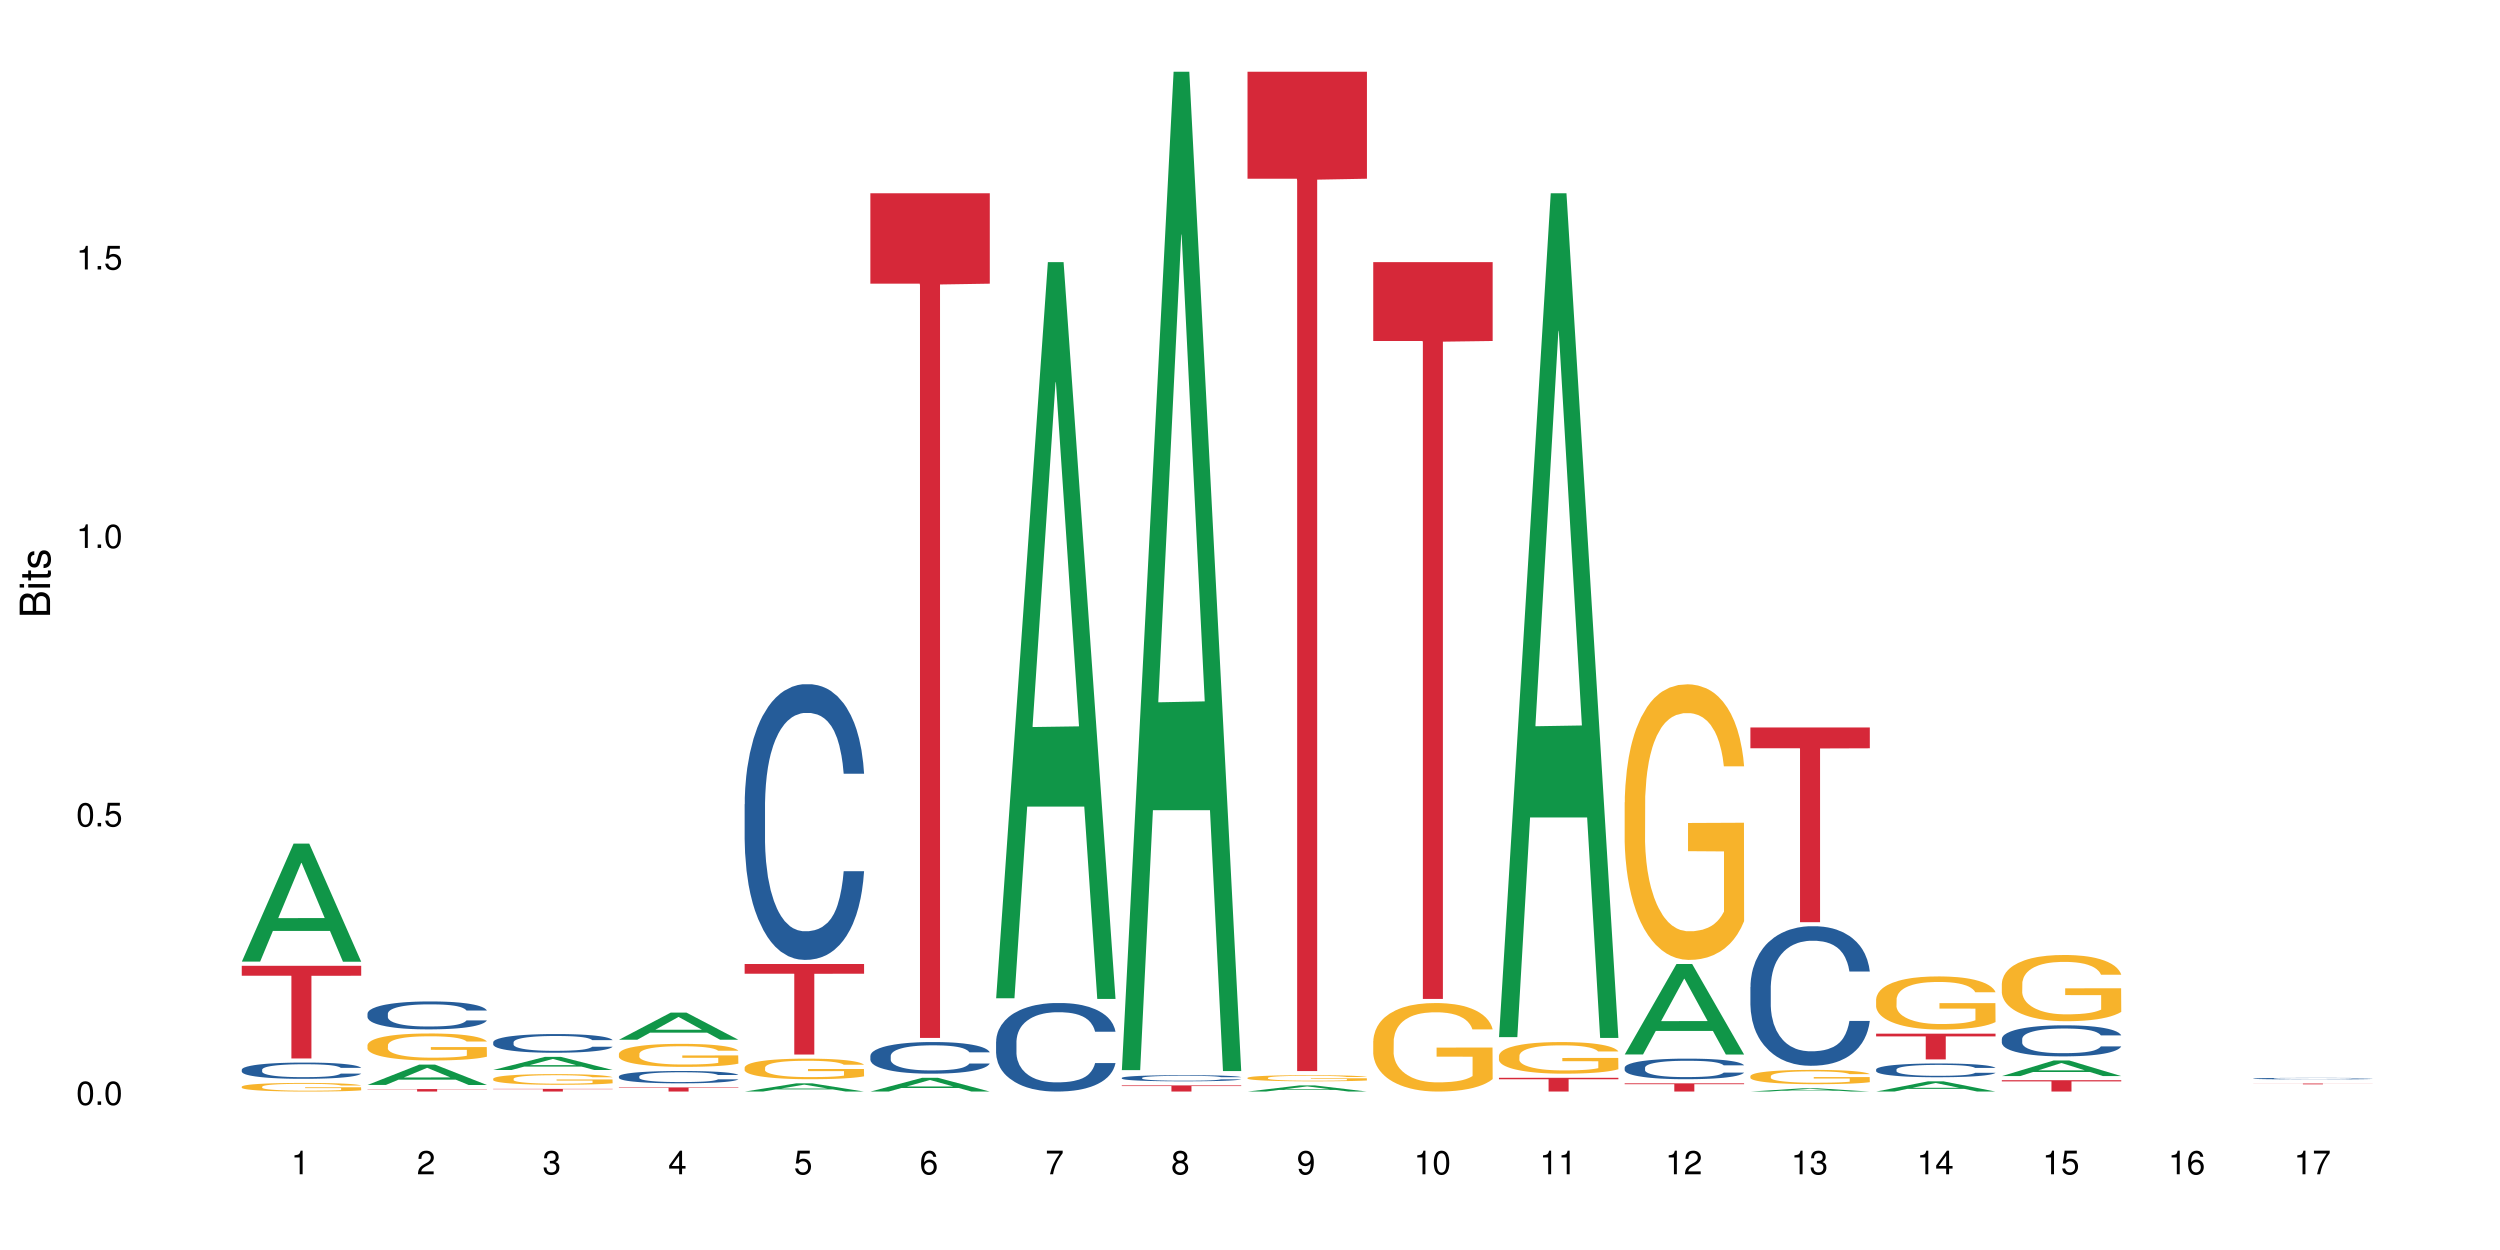 <?xml version="1.0" encoding="UTF-8"?>
<svg xmlns="http://www.w3.org/2000/svg" xmlns:xlink="http://www.w3.org/1999/xlink" width="720pt" height="360pt" viewBox="0 0 720 360" version="1.1">
<defs>
<g>
<symbol overflow="visible" id="glyph0-0">
<path style="stroke:none;" d=""/>
</symbol>
<symbol overflow="visible" id="glyph0-1">
<path style="stroke:none;" d="M 2.641 -6.797 C 2 -6.797 1.422 -6.531 1.078 -6.047 C 0.641 -5.453 0.406 -4.547 0.406 -3.297 C 0.406 -1 1.188 0.219 2.641 0.219 C 4.078 0.219 4.859 -1 4.859 -3.234 C 4.859 -4.562 4.656 -5.438 4.203 -6.047 C 3.844 -6.531 3.281 -6.797 2.641 -6.797 Z M 2.641 -6.047 C 3.547 -6.047 4 -5.125 4 -3.312 C 4 -1.375 3.562 -0.484 2.625 -0.484 C 1.734 -0.484 1.281 -1.422 1.281 -3.281 C 1.281 -5.141 1.734 -6.047 2.641 -6.047 Z M 2.641 -6.047 "/>
</symbol>
<symbol overflow="visible" id="glyph0-2">
<path style="stroke:none;" d="M 1.828 -1 L 0.828 -1 L 0.828 0 L 1.828 0 Z M 1.828 -1 "/>
</symbol>
<symbol overflow="visible" id="glyph0-3">
<path style="stroke:none;" d="M 4.562 -6.797 L 1.062 -6.797 L 0.547 -3.094 L 1.328 -3.094 C 1.719 -3.562 2.047 -3.734 2.578 -3.734 C 3.484 -3.734 4.062 -3.109 4.062 -2.094 C 4.062 -1.125 3.484 -0.531 2.578 -0.531 C 1.828 -0.531 1.375 -0.906 1.188 -1.672 L 0.328 -1.672 C 0.453 -1.109 0.547 -0.844 0.75 -0.594 C 1.125 -0.078 1.828 0.219 2.594 0.219 C 3.969 0.219 4.922 -0.781 4.922 -2.219 C 4.922 -3.562 4.031 -4.484 2.719 -4.484 C 2.25 -4.484 1.859 -4.359 1.469 -4.062 L 1.734 -5.969 L 4.562 -5.969 Z M 4.562 -6.797 "/>
</symbol>
<symbol overflow="visible" id="glyph0-4">
<path style="stroke:none;" d="M 2.484 -4.844 L 2.484 0 L 3.328 0 L 3.328 -6.797 L 2.766 -6.797 C 2.469 -5.75 2.281 -5.609 0.984 -5.453 L 0.984 -4.844 Z M 2.484 -4.844 "/>
</symbol>
<symbol overflow="visible" id="glyph0-5">
<path style="stroke:none;" d="M 4.859 -0.828 L 1.281 -0.828 C 1.359 -1.391 1.672 -1.75 2.5 -2.234 L 3.469 -2.75 C 4.406 -3.266 4.906 -3.969 4.906 -4.812 C 4.906 -5.375 4.672 -5.906 4.266 -6.266 C 3.859 -6.625 3.375 -6.797 2.719 -6.797 C 1.859 -6.797 1.219 -6.5 0.844 -5.922 C 0.609 -5.562 0.5 -5.125 0.484 -4.438 L 1.328 -4.438 C 1.359 -4.906 1.406 -5.188 1.531 -5.406 C 1.75 -5.812 2.188 -6.062 2.703 -6.062 C 3.469 -6.062 4.031 -5.516 4.031 -4.781 C 4.031 -4.25 3.719 -3.797 3.125 -3.438 L 2.234 -2.938 C 0.812 -2.141 0.406 -1.5 0.328 0 L 4.859 0 Z M 4.859 -0.828 "/>
</symbol>
<symbol overflow="visible" id="glyph0-6">
<path style="stroke:none;" d="M 2.125 -3.125 L 2.578 -3.125 C 3.516 -3.125 3.984 -2.703 3.984 -1.891 C 3.984 -1.031 3.469 -0.531 2.578 -0.531 C 1.656 -0.531 1.203 -0.984 1.156 -1.969 L 0.312 -1.969 C 0.344 -1.422 0.438 -1.078 0.609 -0.766 C 0.953 -0.109 1.625 0.219 2.547 0.219 C 3.953 0.219 4.859 -0.609 4.859 -1.906 C 4.859 -2.766 4.516 -3.25 3.703 -3.516 C 4.344 -3.766 4.656 -4.25 4.656 -4.938 C 4.656 -6.109 3.875 -6.797 2.578 -6.797 C 1.203 -6.797 0.484 -6.047 0.453 -4.609 L 1.297 -4.609 C 1.312 -5.016 1.344 -5.25 1.453 -5.453 C 1.641 -5.828 2.062 -6.062 2.594 -6.062 C 3.344 -6.062 3.797 -5.625 3.797 -4.906 C 3.797 -4.422 3.609 -4.141 3.25 -3.984 C 3.016 -3.891 2.719 -3.844 2.125 -3.844 Z M 2.125 -3.125 "/>
</symbol>
<symbol overflow="visible" id="glyph0-7">
<path style="stroke:none;" d="M 3.141 -1.625 L 3.141 0 L 3.984 0 L 3.984 -1.625 L 4.984 -1.625 L 4.984 -2.391 L 3.984 -2.391 L 3.984 -6.797 L 3.359 -6.797 L 0.266 -2.516 L 0.266 -1.625 Z M 3.141 -2.391 L 1 -2.391 L 3.141 -5.359 Z M 3.141 -2.391 "/>
</symbol>
<symbol overflow="visible" id="glyph0-8">
<path style="stroke:none;" d="M 4.781 -5.031 C 4.609 -6.141 3.891 -6.797 2.844 -6.797 C 2.094 -6.797 1.422 -6.438 1.031 -5.828 C 0.609 -5.172 0.406 -4.344 0.406 -3.094 C 0.406 -1.953 0.578 -1.234 0.984 -0.625 C 1.359 -0.078 1.953 0.219 2.703 0.219 C 3.984 0.219 4.922 -0.734 4.922 -2.078 C 4.922 -3.344 4.062 -4.234 2.844 -4.234 C 2.172 -4.234 1.641 -3.969 1.281 -3.469 C 1.281 -5.125 1.828 -6.047 2.797 -6.047 C 3.391 -6.047 3.797 -5.672 3.938 -5.031 Z M 2.734 -3.484 C 3.547 -3.484 4.062 -2.922 4.062 -2 C 4.062 -1.156 3.484 -0.531 2.703 -0.531 C 1.922 -0.531 1.328 -1.188 1.328 -2.047 C 1.328 -2.891 1.906 -3.484 2.734 -3.484 Z M 2.734 -3.484 "/>
</symbol>
<symbol overflow="visible" id="glyph0-9">
<path style="stroke:none;" d="M 4.984 -6.797 L 0.438 -6.797 L 0.438 -5.969 L 4.109 -5.969 C 2.5 -3.656 1.828 -2.234 1.328 0 L 2.219 0 C 2.594 -2.172 3.453 -4.047 4.984 -6.094 Z M 4.984 -6.797 "/>
</symbol>
<symbol overflow="visible" id="glyph0-10">
<path style="stroke:none;" d="M 3.75 -3.578 C 4.453 -4 4.688 -4.344 4.688 -4.984 C 4.688 -6.047 3.844 -6.797 2.641 -6.797 C 1.438 -6.797 0.594 -6.047 0.594 -4.984 C 0.594 -4.359 0.828 -4.016 1.516 -3.578 C 0.734 -3.203 0.359 -2.641 0.359 -1.891 C 0.359 -0.641 1.297 0.219 2.641 0.219 C 3.984 0.219 4.922 -0.641 4.922 -1.875 C 4.922 -2.641 4.531 -3.203 3.75 -3.578 Z M 2.641 -6.047 C 3.359 -6.047 3.812 -5.625 3.812 -4.969 C 3.812 -4.344 3.344 -3.922 2.641 -3.922 C 1.922 -3.922 1.453 -4.344 1.453 -4.984 C 1.453 -5.625 1.922 -6.047 2.641 -6.047 Z M 2.641 -3.203 C 3.484 -3.203 4.062 -2.672 4.062 -1.875 C 4.062 -1.062 3.484 -0.531 2.625 -0.531 C 1.797 -0.531 1.219 -1.078 1.219 -1.875 C 1.219 -2.672 1.797 -3.203 2.641 -3.203 Z M 2.641 -3.203 "/>
</symbol>
<symbol overflow="visible" id="glyph0-11">
<path style="stroke:none;" d="M 0.516 -1.547 C 0.672 -0.438 1.406 0.219 2.438 0.219 C 3.188 0.219 3.859 -0.141 4.266 -0.75 C 4.688 -1.406 4.891 -2.25 4.891 -3.484 C 4.891 -4.625 4.703 -5.359 4.312 -5.953 C 3.938 -6.5 3.344 -6.797 2.594 -6.797 C 1.297 -6.797 0.359 -5.844 0.359 -4.516 C 0.359 -3.25 1.234 -2.344 2.453 -2.344 C 3.094 -2.344 3.562 -2.578 4.016 -3.109 C 4 -1.453 3.469 -0.531 2.5 -0.531 C 1.906 -0.531 1.484 -0.906 1.359 -1.547 Z M 2.578 -6.062 C 3.375 -6.062 3.969 -5.406 3.969 -4.531 C 3.969 -3.688 3.375 -3.094 2.547 -3.094 C 1.734 -3.094 1.234 -3.672 1.234 -4.578 C 1.234 -5.438 1.797 -6.062 2.578 -6.062 Z M 2.578 -6.062 "/>
</symbol>
<symbol overflow="visible" id="glyph1-0">
<path style="stroke:none;" d=""/>
</symbol>
<symbol overflow="visible" id="glyph1-1">
<path style="stroke:none;" d="M 0 -0.953 L 0 -4.891 C 0 -5.719 -0.234 -6.344 -0.734 -6.797 C -1.188 -7.234 -1.812 -7.469 -2.5 -7.469 C -3.547 -7.469 -4.188 -7 -4.625 -5.875 C -4.984 -6.672 -5.641 -7.094 -6.531 -7.094 C -7.156 -7.094 -7.734 -6.859 -8.141 -6.391 C -8.562 -5.938 -8.75 -5.344 -8.75 -4.5 L -8.75 -0.953 Z M -4.984 -2.062 L -7.766 -2.062 L -7.766 -4.219 C -7.766 -4.844 -7.688 -5.203 -7.453 -5.5 C -7.219 -5.812 -6.859 -5.969 -6.375 -5.969 C -5.906 -5.969 -5.531 -5.812 -5.297 -5.5 C -5.062 -5.203 -4.984 -4.844 -4.984 -4.219 Z M -0.984 -2.062 L -4 -2.062 L -4 -4.781 C -4 -5.328 -3.859 -5.688 -3.578 -5.953 C -3.297 -6.219 -2.922 -6.359 -2.484 -6.359 C -2.062 -6.359 -1.688 -6.219 -1.406 -5.953 C -1.109 -5.688 -0.984 -5.328 -0.984 -4.781 Z M -0.984 -2.062 "/>
</symbol>
<symbol overflow="visible" id="glyph1-2">
<path style="stroke:none;" d="M -6.281 -1.797 L -6.281 -0.797 L 0 -0.797 L 0 -1.797 Z M -8.75 -1.797 L -8.75 -0.797 L -7.484 -0.797 L -7.484 -1.797 Z M -8.75 -1.797 "/>
</symbol>
<symbol overflow="visible" id="glyph1-3">
<path style="stroke:none;" d="M -6.281 -3.047 L -6.281 -2.016 L -8.016 -2.016 L -8.016 -1.016 L -6.281 -1.016 L -6.281 -0.172 L -5.469 -0.172 L -5.469 -1.016 L -0.719 -1.016 C -0.078 -1.016 0.281 -1.453 0.281 -2.234 C 0.281 -2.469 0.25 -2.719 0.188 -3.047 L -0.641 -3.047 C -0.609 -2.922 -0.594 -2.766 -0.594 -2.562 C -0.594 -2.141 -0.719 -2.016 -1.156 -2.016 L -5.469 -2.016 L -5.469 -3.047 Z M -6.281 -3.047 "/>
</symbol>
<symbol overflow="visible" id="glyph1-4">
<path style="stroke:none;" d="M -4.531 -5.25 C -5.766 -5.25 -6.469 -4.422 -6.469 -2.969 C -6.469 -1.516 -5.719 -0.562 -4.547 -0.562 C -3.562 -0.562 -3.094 -1.062 -2.734 -2.562 L -2.516 -3.484 C -2.344 -4.188 -2.094 -4.469 -1.625 -4.469 C -1.047 -4.469 -0.641 -3.875 -0.641 -3 C -0.641 -2.453 -0.797 -2 -1.062 -1.75 C -1.25 -1.594 -1.422 -1.531 -1.875 -1.469 L -1.875 -0.406 C -0.422 -0.453 0.281 -1.266 0.281 -2.922 C 0.281 -4.5 -0.5 -5.516 -1.719 -5.516 C -2.656 -5.516 -3.172 -4.984 -3.469 -3.734 L -3.703 -2.766 C -3.891 -1.953 -4.156 -1.609 -4.594 -1.609 C -5.172 -1.609 -5.547 -2.125 -5.547 -2.938 C -5.547 -3.75 -5.203 -4.172 -4.531 -4.203 Z M -4.531 -5.25 "/>
</symbol>
</g>
</defs>
<g id="surface60469">
<rect x="0" y="0" width="720" height="360" style="fill:rgb(100%,100%,100%);fill-opacity:1;stroke:none;"/>
<path style=" stroke:none;fill-rule:nonzero;fill:rgb(6.275%,58.824%,28.235%);fill-opacity:1;" d="M 69.629 276.945 L 69.668 276.914 L 84.551 242.965 L 89.07 242.965 L 104.027 276.977 L 98.77 276.977 L 95.023 268.102 L 78.598 268.102 L 74.922 276.945 L 69.629 276.945 L 80.176 264.426 L 93.516 264.395 L 86.863 248.523 L 86.789 248.488 L 86.719 248.586 L 80.141 264.395 L 80.176 264.426 Z M 69.629 276.945 "/>
<path style=" stroke:none;fill-rule:nonzero;fill:rgb(14.51%,36.078%,60%);fill-opacity:1;" d="M 69.629 308.059 L 69.672 308.055 L 69.672 307.949 L 69.797 307.789 L 70.09 307.582 L 70.383 307.441 L 71.141 307.188 L 72.188 306.945 L 73.277 306.754 L 74.074 306.645 L 74.789 306.559 L 76.426 306.398 L 77.473 306.32 L 78.605 306.246 L 79.992 306.172 L 80.996 306.129 L 83.262 306.062 L 84.941 306.031 L 86.242 306.02 L 89.051 306.02 L 90.73 306.035 L 91.945 306.059 L 93.289 306.09 L 94.422 306.129 L 96.391 306.223 L 98.152 306.344 L 98.949 306.414 L 100.207 306.547 L 101.172 306.676 L 101.844 306.785 L 102.602 306.945 L 103.27 307.137 L 103.773 307.355 L 104.027 307.539 L 98.152 307.539 L 97.859 307.367 L 97.523 307.234 L 96.895 307.059 L 96.266 306.934 L 95.387 306.812 L 94.586 306.73 L 93.496 306.648 L 92.531 306.598 L 91.527 306.559 L 90.562 306.531 L 88.715 306.508 L 86.574 306.508 L 85.777 306.516 L 84.145 306.551 L 83.262 306.578 L 82.004 306.641 L 81.121 306.695 L 80.074 306.781 L 79.359 306.855 L 78.48 306.965 L 77.852 307.062 L 77.137 307.207 L 76.719 307.312 L 76.34 307.434 L 76.004 307.574 L 75.754 307.723 L 75.586 307.883 L 75.5 308.035 L 75.5 308.699 L 75.586 308.855 L 75.797 309.035 L 76.34 309.297 L 77.137 309.523 L 78.062 309.703 L 78.941 309.832 L 79.445 309.891 L 80.117 309.961 L 81.164 310.047 L 82.676 310.129 L 83.555 310.164 L 84.898 310.199 L 86.281 310.215 L 88.129 310.215 L 89.766 310.199 L 90.855 310.18 L 91.988 310.145 L 93.539 310.07 L 94.504 310.004 L 95.344 309.922 L 95.973 309.84 L 96.391 309.77 L 97.02 309.637 L 97.523 309.492 L 97.902 309.344 L 98.152 309.195 L 104.027 309.195 L 103.773 309.367 L 103.398 309.535 L 103.02 309.66 L 102.434 309.809 L 101.762 309.941 L 100.797 310.094 L 100 310.191 L 98.949 310.297 L 97.984 310.379 L 96.938 310.453 L 95.387 310.539 L 94.379 310.582 L 93.289 310.617 L 91.988 310.652 L 90.352 310.684 L 88.59 310.699 L 86.953 310.703 L 85.191 310.695 L 83.891 310.68 L 82.172 310.641 L 80.031 310.562 L 78.48 310.48 L 77.266 310.402 L 76.215 310.316 L 75.039 310.199 L 73.531 310.012 L 72.609 309.863 L 71.977 309.746 L 71.266 309.578 L 70.762 309.43 L 70.176 309.188 L 69.754 308.883 L 69.629 308.648 Z M 69.629 308.059 "/>
<path style=" stroke:none;fill-rule:nonzero;fill:rgb(96.863%,70.196%,16.863%);fill-opacity:1;" d="M 69.629 312.949 L 69.672 312.945 L 69.672 312.902 L 69.84 312.801 L 70.258 312.66 L 70.805 312.543 L 71.391 312.453 L 71.77 312.402 L 72.398 312.336 L 72.941 312.285 L 74.328 312.184 L 76.09 312.09 L 77.055 312.047 L 78.145 312.008 L 79.695 311.965 L 80.41 311.949 L 82.59 311.914 L 85.066 311.891 L 87.793 311.883 L 89.051 311.887 L 90.77 311.895 L 93.121 311.922 L 94.461 311.941 L 95.512 311.965 L 96.602 311.996 L 97.945 312.039 L 99.203 312.094 L 100.207 312.148 L 101.215 312.219 L 102.055 312.289 L 102.766 312.371 L 103.398 312.465 L 103.773 312.547 L 104.027 312.625 L 98.195 312.625 L 97.859 312.547 L 97.48 312.484 L 96.852 312.41 L 96.223 312.355 L 95.594 312.312 L 94.422 312.254 L 93.414 312.215 L 92.156 312.184 L 90.938 312.164 L 89.555 312.148 L 88.715 312.145 L 86.492 312.145 L 84.48 312.16 L 83.305 312.18 L 82.465 312.199 L 81.289 312.23 L 80.578 312.258 L 80.156 312.277 L 78.898 312.348 L 78.062 312.41 L 77.598 312.453 L 77.012 312.523 L 76.594 312.582 L 76.133 312.676 L 75.879 312.742 L 75.543 312.898 L 75.5 313.305 L 75.629 313.391 L 75.879 313.484 L 76.215 313.566 L 76.719 313.652 L 77.223 313.719 L 78.102 313.809 L 78.859 313.867 L 79.445 313.906 L 80.578 313.965 L 81.039 313.988 L 82.129 314.027 L 83.262 314.059 L 84.645 314.086 L 85.695 314.102 L 87.371 314.113 L 89.512 314.113 L 92.027 314.098 L 93.625 314.078 L 94.715 314.062 L 95.426 314.047 L 96.309 314.02 L 96.938 314 L 97.523 313.973 L 98.238 313.934 L 98.238 313.391 L 87.875 313.391 L 87.875 313.137 L 103.984 313.133 L 104.027 314.02 L 103.145 314.082 L 102.055 314.141 L 101.004 314.188 L 99.914 314.227 L 98.363 314.27 L 97.105 314.297 L 95.176 314.328 L 93.414 314.348 L 91.566 314.363 L 89.934 314.367 L 88.004 314.371 L 86.281 314.367 L 84.438 314.352 L 82.969 314.336 L 81.625 314.312 L 80.285 314.281 L 78.605 314.234 L 77.516 314.195 L 76.383 314.148 L 75.25 314.09 L 74.242 314.031 L 73.574 313.98 L 72.902 313.93 L 72.188 313.859 L 71.516 313.781 L 71.012 313.711 L 70.551 313.633 L 70.215 313.559 L 69.883 313.457 L 69.715 313.375 L 69.629 313.305 Z M 69.629 312.949 "/>
<path style=" stroke:none;fill-rule:nonzero;fill:rgb(83.922%,15.686%,22.353%);fill-opacity:1;" d="M 69.629 278.156 L 104.027 278.156 L 104.027 281.016 L 89.691 281.039 L 89.691 304.84 L 83.922 304.84 L 83.922 281.062 L 83.84 281.016 L 69.629 281.016 Z M 69.629 278.156 "/>
<path style=" stroke:none;fill-rule:nonzero;fill:rgb(6.275%,58.824%,28.235%);fill-opacity:1;" d="M 105.836 312.465 L 105.871 312.461 L 120.758 306.598 L 125.277 306.598 L 140.234 312.473 L 134.977 312.473 L 131.23 310.938 L 114.805 310.938 L 111.129 312.465 L 105.836 312.465 L 116.383 310.305 L 129.723 310.297 L 123.07 307.555 L 122.996 307.551 L 122.926 307.566 L 116.348 310.297 L 116.383 310.305 Z M 105.836 312.465 "/>
<path style=" stroke:none;fill-rule:nonzero;fill:rgb(14.51%,36.078%,60%);fill-opacity:1;" d="M 105.836 291.918 L 105.879 291.91 L 105.879 291.734 L 106.004 291.457 L 106.297 291.102 L 106.59 290.859 L 107.348 290.426 L 108.395 290.008 L 109.484 289.684 L 110.281 289.492 L 110.996 289.344 L 112.633 289.074 L 113.68 288.934 L 114.812 288.809 L 116.195 288.684 L 117.203 288.609 L 119.469 288.492 L 121.148 288.441 L 122.449 288.418 L 125.258 288.418 L 126.938 288.449 L 128.152 288.484 L 129.496 288.543 L 130.629 288.609 L 132.598 288.773 L 134.359 288.977 L 135.156 289.094 L 136.414 289.324 L 137.379 289.543 L 138.051 289.734 L 138.809 290.008 L 139.477 290.336 L 139.98 290.715 L 140.234 291.027 L 134.359 291.027 L 134.066 290.734 L 133.73 290.508 L 133.102 290.207 L 132.473 289.992 L 131.59 289.777 L 130.793 289.641 L 129.703 289.5 L 128.738 289.41 L 127.734 289.344 L 126.77 289.301 L 124.922 289.258 L 122.781 289.258 L 121.984 289.273 L 120.352 289.332 L 119.469 289.383 L 118.211 289.484 L 117.328 289.582 L 116.281 289.727 L 115.566 289.852 L 114.688 290.043 L 114.059 290.211 L 113.344 290.457 L 112.926 290.641 L 112.547 290.844 L 112.211 291.09 L 111.961 291.344 L 111.793 291.617 L 111.707 291.883 L 111.707 293.023 L 111.793 293.285 L 112.004 293.594 L 112.547 294.043 L 113.344 294.434 L 114.27 294.742 L 115.148 294.965 L 115.652 295.066 L 116.324 295.184 L 117.371 295.332 L 118.883 295.477 L 119.762 295.539 L 121.105 295.598 L 122.488 295.625 L 124.336 295.625 L 125.973 295.598 L 127.062 295.559 L 128.195 295.5 L 129.746 295.375 L 130.711 295.258 L 131.551 295.117 L 132.18 294.977 L 132.598 294.859 L 133.227 294.633 L 133.73 294.383 L 134.109 294.125 L 134.359 293.875 L 140.234 293.875 L 139.98 294.168 L 139.605 294.457 L 139.227 294.668 L 138.641 294.926 L 137.969 295.156 L 137.004 295.414 L 136.207 295.582 L 135.156 295.766 L 134.191 295.906 L 133.145 296.031 L 131.59 296.176 L 130.586 296.25 L 129.496 296.316 L 128.195 296.375 L 126.559 296.426 L 124.797 296.457 L 123.16 296.465 L 121.398 296.449 L 120.098 296.418 L 118.379 296.352 L 116.238 296.223 L 114.688 296.082 L 113.469 295.941 L 112.422 295.793 L 111.246 295.598 L 109.738 295.273 L 108.816 295.023 L 108.184 294.816 L 107.473 294.531 L 106.969 294.273 L 106.383 293.859 L 105.961 293.34 L 105.836 292.934 Z M 105.836 291.918 "/>
<path style=" stroke:none;fill-rule:nonzero;fill:rgb(96.863%,70.196%,16.863%);fill-opacity:1;" d="M 105.836 300.973 L 105.879 300.965 L 105.879 300.824 L 106.047 300.504 L 106.465 300.062 L 107.012 299.703 L 107.598 299.418 L 107.977 299.27 L 108.605 299.055 L 109.148 298.898 L 110.535 298.582 L 112.297 298.281 L 113.262 298.156 L 114.352 298.035 L 115.902 297.898 L 116.617 297.848 L 118.797 297.734 L 121.273 297.664 L 124 297.645 L 125.258 297.648 L 126.977 297.68 L 129.328 297.758 L 130.668 297.828 L 131.719 297.898 L 132.809 297.992 L 134.152 298.133 L 135.41 298.305 L 136.414 298.473 L 137.422 298.688 L 138.262 298.914 L 138.973 299.164 L 139.605 299.461 L 139.98 299.711 L 140.234 299.957 L 134.402 299.957 L 134.066 299.711 L 133.688 299.516 L 133.059 299.285 L 132.43 299.113 L 131.801 298.977 L 130.629 298.793 L 129.621 298.68 L 128.363 298.582 L 127.145 298.516 L 125.762 298.473 L 124.922 298.461 L 122.699 298.461 L 120.688 298.508 L 119.512 298.566 L 118.672 298.621 L 117.496 298.73 L 116.785 298.816 L 116.363 298.871 L 115.105 299.09 L 114.27 299.289 L 113.805 299.426 L 113.219 299.637 L 112.801 299.828 L 112.34 300.113 L 112.086 300.328 L 111.75 300.809 L 111.707 302.086 L 111.836 302.355 L 112.086 302.648 L 112.422 302.902 L 112.926 303.172 L 113.43 303.379 L 114.309 303.656 L 115.066 303.84 L 115.652 303.961 L 116.785 304.152 L 117.246 304.219 L 118.336 304.344 L 119.469 304.445 L 120.852 304.531 L 121.902 304.574 L 123.578 304.609 L 125.719 304.609 L 128.234 304.566 L 129.828 304.508 L 130.922 304.453 L 131.633 304.402 L 132.516 304.324 L 133.145 304.254 L 133.73 304.176 L 134.445 304.055 L 134.445 302.355 L 124.082 302.352 L 124.082 301.555 L 140.191 301.547 L 140.234 304.324 L 139.352 304.516 L 138.262 304.699 L 137.211 304.844 L 136.121 304.961 L 134.57 305.098 L 133.312 305.184 L 131.383 305.281 L 129.621 305.348 L 127.773 305.391 L 126.137 305.41 L 124.211 305.418 L 122.488 305.402 L 120.645 305.359 L 119.176 305.305 L 117.832 305.234 L 116.492 305.141 L 114.812 304.992 L 113.723 304.871 L 112.59 304.723 L 111.457 304.543 L 110.449 304.352 L 109.781 304.203 L 109.109 304.031 L 108.395 303.82 L 107.723 303.578 L 107.219 303.359 L 106.758 303.109 L 106.422 302.875 L 106.09 302.555 L 105.922 302.301 L 105.836 302.082 Z M 105.836 300.973 "/>
<path style=" stroke:none;fill-rule:nonzero;fill:rgb(83.922%,15.686%,22.353%);fill-opacity:1;" d="M 105.836 313.652 L 140.234 313.652 L 140.234 313.727 L 125.898 313.73 L 125.898 314.371 L 120.129 314.371 L 120.129 313.73 L 120.047 313.727 L 105.836 313.727 Z M 105.836 313.652 "/>
<path style=" stroke:none;fill-rule:nonzero;fill:rgb(6.275%,58.824%,28.235%);fill-opacity:1;" d="M 142.043 308.156 L 142.078 308.152 L 156.965 304.371 L 161.484 304.371 L 176.441 308.16 L 171.184 308.16 L 167.438 307.172 L 151.012 307.172 L 147.336 308.156 L 142.043 308.156 L 152.59 306.762 L 165.93 306.758 L 159.277 304.992 L 159.203 304.988 L 159.133 304.996 L 152.555 306.758 L 152.59 306.762 Z M 142.043 308.156 "/>
<path style=" stroke:none;fill-rule:nonzero;fill:rgb(14.51%,36.078%,60%);fill-opacity:1;" d="M 142.043 300.148 L 142.086 300.145 L 142.086 300.027 L 142.211 299.84 L 142.504 299.602 L 142.797 299.441 L 143.555 299.148 L 144.602 298.871 L 145.691 298.652 L 146.488 298.523 L 147.203 298.426 L 148.84 298.246 L 149.887 298.152 L 151.02 298.066 L 152.402 297.984 L 153.41 297.934 L 155.676 297.855 L 157.355 297.82 L 158.652 297.805 L 161.465 297.805 L 163.145 297.824 L 164.359 297.852 L 165.703 297.891 L 166.832 297.934 L 168.805 298.043 L 170.566 298.18 L 171.363 298.258 L 172.621 298.41 L 173.586 298.559 L 174.258 298.688 L 175.012 298.871 L 175.684 299.09 L 176.188 299.344 L 176.441 299.555 L 170.566 299.555 L 170.273 299.355 L 169.938 299.203 L 169.309 299.004 L 168.68 298.859 L 167.797 298.719 L 167 298.625 L 165.91 298.531 L 164.945 298.473 L 163.941 298.426 L 162.977 298.398 L 161.129 298.367 L 158.988 298.367 L 158.191 298.379 L 156.559 298.418 L 155.676 298.453 L 154.418 298.52 L 153.535 298.586 L 152.488 298.684 L 151.773 298.766 L 150.895 298.895 L 150.266 299.008 L 149.551 299.172 L 149.133 299.293 L 148.754 299.43 L 148.418 299.594 L 148.168 299.766 L 148 299.949 L 147.914 300.125 L 147.914 300.887 L 148 301.066 L 148.211 301.273 L 148.754 301.574 L 149.551 301.832 L 150.473 302.039 L 151.355 302.188 L 151.859 302.258 L 152.531 302.336 L 153.578 302.434 L 155.09 302.531 L 155.969 302.57 L 157.312 302.609 L 158.695 302.629 L 160.543 302.629 L 162.18 302.609 L 163.27 302.586 L 164.402 302.547 L 165.953 302.465 L 166.918 302.383 L 167.758 302.293 L 168.387 302.199 L 168.805 302.117 L 169.434 301.965 L 169.938 301.797 L 170.316 301.625 L 170.566 301.461 L 176.441 301.461 L 176.188 301.656 L 175.812 301.848 L 175.434 301.992 L 174.848 302.164 L 174.176 302.316 L 173.211 302.488 L 172.414 302.602 L 171.363 302.723 L 170.398 302.816 L 169.352 302.902 L 167.797 303 L 166.793 303.051 L 165.703 303.094 L 164.402 303.133 L 162.766 303.168 L 161.004 303.188 L 159.367 303.191 L 157.605 303.184 L 156.305 303.164 L 154.586 303.117 L 152.445 303.031 L 150.895 302.938 L 149.676 302.844 L 148.629 302.742 L 147.453 302.609 L 145.945 302.395 L 145.02 302.227 L 144.391 302.09 L 143.68 301.898 L 143.176 301.727 L 142.59 301.449 L 142.168 301.102 L 142.043 300.828 Z M 142.043 300.148 "/>
<path style=" stroke:none;fill-rule:nonzero;fill:rgb(96.863%,70.196%,16.863%);fill-opacity:1;" d="M 142.043 310.66 L 142.086 310.656 L 142.086 310.598 L 142.254 310.473 L 142.672 310.297 L 143.219 310.156 L 143.805 310.043 L 144.184 309.984 L 144.812 309.898 L 145.355 309.836 L 146.742 309.711 L 148.504 309.594 L 149.469 309.543 L 150.559 309.496 L 152.109 309.441 L 152.824 309.422 L 155.004 309.375 L 157.48 309.348 L 160.207 309.34 L 161.465 309.344 L 163.184 309.355 L 165.535 309.387 L 166.875 309.414 L 167.926 309.441 L 169.016 309.477 L 170.359 309.535 L 171.617 309.602 L 172.621 309.668 L 173.629 309.754 L 174.469 309.844 L 175.18 309.941 L 175.812 310.059 L 176.188 310.156 L 176.441 310.258 L 170.609 310.258 L 170.273 310.156 L 169.895 310.082 L 169.266 309.988 L 168.637 309.922 L 168.008 309.867 L 166.832 309.797 L 165.828 309.75 L 164.57 309.711 L 163.352 309.688 L 161.969 309.668 L 161.129 309.664 L 158.906 309.664 L 156.891 309.684 L 155.719 309.707 L 154.879 309.727 L 153.703 309.77 L 152.992 309.805 L 152.57 309.828 L 151.312 309.914 L 150.473 309.992 L 150.012 310.047 L 149.426 310.129 L 149.008 310.207 L 148.547 310.32 L 148.293 310.402 L 147.957 310.594 L 147.914 311.102 L 148.043 311.207 L 148.293 311.32 L 148.629 311.422 L 149.133 311.531 L 149.637 311.613 L 150.516 311.723 L 151.273 311.793 L 151.859 311.844 L 152.992 311.918 L 153.453 311.945 L 154.543 311.996 L 155.676 312.035 L 157.059 312.066 L 158.109 312.086 L 159.785 312.098 L 161.926 312.098 L 164.441 312.082 L 166.035 312.059 L 167.129 312.035 L 167.84 312.016 L 168.723 311.984 L 169.352 311.957 L 169.938 311.926 L 170.652 311.879 L 170.652 311.207 L 160.289 311.203 L 160.289 310.891 L 176.398 310.887 L 176.441 311.984 L 175.559 312.062 L 174.469 312.137 L 173.418 312.191 L 172.328 312.238 L 170.777 312.293 L 169.52 312.324 L 167.59 312.367 L 165.828 312.391 L 163.98 312.406 L 162.344 312.414 L 160.418 312.418 L 158.695 312.414 L 156.852 312.395 L 155.383 312.375 L 154.039 312.348 L 152.699 312.309 L 151.02 312.25 L 149.93 312.203 L 148.797 312.145 L 147.664 312.074 L 146.656 311.996 L 145.984 311.938 L 145.316 311.871 L 144.602 311.785 L 143.93 311.691 L 143.426 311.602 L 142.965 311.504 L 142.629 311.414 L 142.293 311.285 L 142.129 311.184 L 142.043 311.098 Z M 142.043 310.66 "/>
<path style=" stroke:none;fill-rule:nonzero;fill:rgb(83.922%,15.686%,22.353%);fill-opacity:1;" d="M 142.043 313.598 L 176.441 313.598 L 176.441 313.68 L 162.105 313.684 L 162.105 314.371 L 156.336 314.371 L 156.336 313.684 L 156.254 313.68 L 142.043 313.68 Z M 142.043 313.598 "/>
<path style=" stroke:none;fill-rule:nonzero;fill:rgb(6.275%,58.824%,28.235%);fill-opacity:1;" d="M 178.25 299.441 L 178.285 299.434 L 193.172 291.629 L 197.691 291.629 L 212.648 299.449 L 207.391 299.449 L 203.645 297.406 L 187.219 297.406 L 183.543 299.441 L 178.25 299.441 L 188.797 296.562 L 202.137 296.555 L 195.484 292.906 L 195.41 292.898 L 195.34 292.918 L 188.762 296.555 L 188.797 296.562 Z M 178.25 299.441 "/>
<path style=" stroke:none;fill-rule:nonzero;fill:rgb(14.51%,36.078%,60%);fill-opacity:1;" d="M 178.25 309.992 L 178.293 309.988 L 178.293 309.91 L 178.418 309.789 L 178.711 309.633 L 179.004 309.523 L 179.762 309.332 L 180.809 309.148 L 181.898 309.004 L 182.695 308.918 L 183.41 308.855 L 185.047 308.734 L 186.094 308.672 L 187.227 308.617 L 188.609 308.562 L 189.617 308.527 L 191.883 308.477 L 193.562 308.453 L 194.859 308.445 L 197.672 308.445 L 199.348 308.457 L 200.566 308.473 L 201.91 308.5 L 203.039 308.527 L 205.012 308.602 L 206.773 308.691 L 207.57 308.742 L 208.828 308.844 L 209.793 308.941 L 210.465 309.027 L 211.219 309.148 L 211.891 309.293 L 212.395 309.457 L 212.648 309.598 L 206.773 309.598 L 206.48 309.469 L 206.145 309.367 L 205.516 309.234 L 204.887 309.141 L 204.004 309.047 L 203.207 308.984 L 202.117 308.922 L 201.152 308.883 L 200.148 308.855 L 199.184 308.836 L 197.336 308.816 L 195.195 308.816 L 194.398 308.82 L 192.766 308.848 L 191.883 308.871 L 190.625 308.914 L 189.742 308.957 L 188.695 309.023 L 187.98 309.078 L 187.102 309.164 L 186.473 309.238 L 185.758 309.344 L 185.34 309.426 L 184.961 309.516 L 184.625 309.625 L 184.375 309.738 L 184.207 309.859 L 184.121 309.977 L 184.121 310.48 L 184.207 310.598 L 184.418 310.734 L 184.961 310.934 L 185.758 311.105 L 186.68 311.242 L 187.562 311.34 L 188.066 311.383 L 188.738 311.438 L 189.785 311.5 L 191.297 311.566 L 192.176 311.594 L 193.52 311.617 L 194.902 311.633 L 196.75 311.633 L 198.387 311.617 L 199.477 311.602 L 200.609 311.574 L 202.16 311.52 L 203.125 311.469 L 203.965 311.406 L 204.594 311.344 L 205.012 311.293 L 205.641 311.191 L 206.145 311.082 L 206.523 310.969 L 206.773 310.855 L 212.648 310.855 L 212.395 310.988 L 212.016 311.113 L 211.641 311.207 L 211.055 311.324 L 210.383 311.422 L 209.418 311.535 L 208.621 311.613 L 207.57 311.691 L 206.605 311.754 L 205.559 311.809 L 204.004 311.875 L 203 311.906 L 201.91 311.938 L 200.609 311.965 L 198.973 311.984 L 197.211 312 L 195.574 312.004 L 193.812 311.996 L 192.512 311.984 L 190.793 311.953 L 188.652 311.895 L 187.102 311.832 L 185.883 311.77 L 184.836 311.707 L 183.66 311.617 L 182.152 311.477 L 181.227 311.363 L 180.598 311.273 L 179.887 311.148 L 179.383 311.031 L 178.797 310.852 L 178.375 310.621 L 178.25 310.441 Z M 178.25 309.992 "/>
<path style=" stroke:none;fill-rule:nonzero;fill:rgb(96.863%,70.196%,16.863%);fill-opacity:1;" d="M 178.25 303.469 L 178.293 303.465 L 178.293 303.344 L 178.461 303.07 L 178.879 302.695 L 179.426 302.387 L 180.012 302.145 L 180.391 302.016 L 181.02 301.836 L 181.562 301.699 L 182.949 301.43 L 184.711 301.172 L 185.676 301.062 L 186.766 300.961 L 188.316 300.848 L 189.031 300.805 L 191.211 300.707 L 193.688 300.645 L 196.414 300.629 L 197.672 300.633 L 199.391 300.656 L 201.742 300.727 L 203.082 300.785 L 204.133 300.848 L 205.223 300.926 L 206.562 301.047 L 207.824 301.191 L 208.828 301.336 L 209.836 301.52 L 210.676 301.711 L 211.387 301.926 L 212.016 302.18 L 212.395 302.391 L 212.648 302.605 L 206.816 302.605 L 206.48 302.391 L 206.102 302.227 L 205.473 302.027 L 204.844 301.883 L 204.215 301.766 L 203.039 301.609 L 202.035 301.512 L 200.777 301.43 L 199.559 301.375 L 198.176 301.336 L 197.336 301.324 L 195.113 301.324 L 193.098 301.367 L 191.926 301.414 L 191.086 301.465 L 189.91 301.555 L 189.199 301.629 L 188.777 301.676 L 187.52 301.863 L 186.68 302.035 L 186.219 302.148 L 185.633 302.332 L 185.215 302.496 L 184.754 302.738 L 184.5 302.918 L 184.164 303.332 L 184.121 304.422 L 184.25 304.652 L 184.5 304.902 L 184.836 305.117 L 185.34 305.348 L 185.844 305.523 L 186.723 305.762 L 187.48 305.918 L 188.066 306.023 L 189.199 306.188 L 189.66 306.242 L 190.75 306.348 L 191.883 306.434 L 193.266 306.508 L 194.316 306.543 L 195.992 306.574 L 198.133 306.574 L 200.648 306.539 L 202.242 306.488 L 203.336 306.441 L 204.047 306.398 L 204.93 306.332 L 205.559 306.27 L 206.145 306.203 L 206.859 306.102 L 206.859 304.652 L 196.496 304.645 L 196.496 303.969 L 212.605 303.961 L 212.648 306.332 L 211.766 306.496 L 210.676 306.652 L 209.625 306.773 L 208.535 306.875 L 206.984 306.992 L 205.727 307.066 L 203.797 307.148 L 202.035 307.203 L 200.188 307.242 L 198.551 307.258 L 196.621 307.266 L 194.902 307.254 L 193.059 307.215 L 191.59 307.168 L 190.246 307.105 L 188.906 307.027 L 187.227 306.902 L 186.137 306.797 L 185.004 306.672 L 183.871 306.52 L 182.863 306.355 L 182.191 306.227 L 181.523 306.082 L 180.809 305.902 L 180.137 305.695 L 179.633 305.508 L 179.172 305.293 L 178.836 305.094 L 178.5 304.82 L 178.336 304.605 L 178.25 304.418 Z M 178.25 303.469 "/>
<path style=" stroke:none;fill-rule:nonzero;fill:rgb(83.922%,15.686%,22.353%);fill-opacity:1;" d="M 178.25 313.18 L 212.648 313.18 L 212.648 313.309 L 198.312 313.309 L 198.312 314.371 L 192.543 314.371 L 192.543 313.312 L 192.461 313.309 L 178.25 313.309 Z M 178.25 313.18 "/>
<path style=" stroke:none;fill-rule:nonzero;fill:rgb(6.275%,58.824%,28.235%);fill-opacity:1;" d="M 214.457 314.367 L 214.492 314.367 L 229.379 311.996 L 233.898 311.996 L 248.855 314.371 L 243.598 314.371 L 239.852 313.75 L 223.422 313.75 L 219.75 314.367 L 214.457 314.367 L 225.004 313.496 L 238.344 313.492 L 231.691 312.383 L 231.617 312.383 L 231.547 312.387 L 224.969 313.492 L 225.004 313.496 Z M 214.457 314.367 "/>
<path style=" stroke:none;fill-rule:nonzero;fill:rgb(14.51%,36.078%,60%);fill-opacity:1;" d="M 214.457 231.613 L 214.5 231.539 L 214.5 229.801 L 214.625 227.043 L 214.918 223.559 L 215.211 221.164 L 215.969 216.883 L 217.016 212.746 L 218.105 209.555 L 218.902 207.668 L 219.617 206.215 L 221.254 203.531 L 222.301 202.152 L 223.434 200.918 L 224.816 199.684 L 225.824 198.961 L 228.09 197.797 L 229.77 197.289 L 231.066 197.074 L 233.879 197.074 L 235.555 197.363 L 236.773 197.727 L 238.117 198.305 L 239.246 198.961 L 241.219 200.555 L 242.98 202.586 L 243.777 203.75 L 245.035 205.996 L 246 208.176 L 246.672 210.062 L 247.426 212.746 L 248.098 216.012 L 248.602 219.711 L 248.855 222.832 L 242.98 222.832 L 242.688 219.93 L 242.352 217.68 L 241.723 214.707 L 241.094 212.602 L 240.211 210.496 L 239.414 209.117 L 238.324 207.738 L 237.359 206.867 L 236.352 206.215 L 235.391 205.781 L 233.543 205.344 L 231.402 205.344 L 230.605 205.488 L 228.973 206.07 L 228.09 206.578 L 226.832 207.594 L 225.949 208.539 L 224.902 209.988 L 224.188 211.223 L 223.309 213.109 L 222.68 214.777 L 221.965 217.172 L 221.547 218.988 L 221.168 221.02 L 220.832 223.414 L 220.582 225.953 L 220.414 228.637 L 220.328 231.25 L 220.328 242.496 L 220.414 245.109 L 220.625 248.156 L 221.168 252.586 L 221.965 256.43 L 222.887 259.477 L 223.77 261.656 L 224.273 262.672 L 224.945 263.832 L 225.992 265.281 L 227.504 266.734 L 228.383 267.316 L 229.727 267.895 L 231.109 268.184 L 232.957 268.184 L 234.59 267.895 L 235.684 267.531 L 236.816 266.953 L 238.367 265.719 L 239.332 264.559 L 240.172 263.18 L 240.801 261.801 L 241.219 260.641 L 241.848 258.391 L 242.352 255.922 L 242.73 253.383 L 242.98 250.914 L 248.855 250.914 L 248.602 253.816 L 248.223 256.648 L 247.848 258.754 L 247.258 261.293 L 246.59 263.543 L 245.625 266.082 L 244.828 267.75 L 243.777 269.562 L 242.812 270.941 L 241.766 272.176 L 240.211 273.629 L 239.207 274.352 L 238.117 275.008 L 236.816 275.586 L 235.18 276.094 L 233.418 276.387 L 231.781 276.457 L 230.02 276.312 L 228.719 276.023 L 227 275.371 L 224.859 274.062 L 223.309 272.684 L 222.09 271.305 L 221.043 269.855 L 219.867 267.895 L 218.359 264.703 L 217.434 262.234 L 216.805 260.203 L 216.094 257.375 L 215.59 254.832 L 215.004 250.77 L 214.582 245.617 L 214.457 241.625 Z M 214.457 231.613 "/>
<path style=" stroke:none;fill-rule:nonzero;fill:rgb(96.863%,70.196%,16.863%);fill-opacity:1;" d="M 214.457 307.426 L 214.5 307.422 L 214.5 307.312 L 214.668 307.07 L 215.086 306.734 L 215.633 306.457 L 216.219 306.242 L 216.598 306.129 L 217.227 305.965 L 217.77 305.844 L 219.156 305.602 L 220.918 305.375 L 221.883 305.277 L 222.973 305.184 L 224.523 305.082 L 225.238 305.043 L 227.418 304.957 L 229.895 304.902 L 232.621 304.887 L 233.879 304.895 L 235.598 304.914 L 237.949 304.973 L 239.289 305.027 L 240.34 305.082 L 241.43 305.152 L 242.77 305.262 L 244.031 305.391 L 245.035 305.52 L 246.043 305.684 L 246.883 305.855 L 247.594 306.047 L 248.223 306.273 L 248.602 306.461 L 248.855 306.652 L 243.023 306.652 L 242.688 306.461 L 242.309 306.316 L 241.68 306.137 L 241.051 306.008 L 240.422 305.906 L 239.246 305.766 L 238.242 305.68 L 236.984 305.602 L 235.766 305.555 L 234.383 305.52 L 233.543 305.512 L 231.32 305.512 L 229.305 305.547 L 228.133 305.59 L 227.293 305.633 L 226.117 305.715 L 225.406 305.781 L 224.984 305.824 L 223.727 305.992 L 222.887 306.145 L 222.426 306.246 L 221.84 306.41 L 221.422 306.555 L 220.957 306.773 L 220.707 306.934 L 220.371 307.301 L 220.328 308.277 L 220.457 308.484 L 220.707 308.703 L 221.043 308.898 L 221.547 309.105 L 222.051 309.262 L 222.93 309.473 L 223.684 309.613 L 224.273 309.707 L 225.406 309.852 L 225.867 309.902 L 226.957 310 L 228.09 310.074 L 229.473 310.141 L 230.523 310.172 L 232.199 310.199 L 234.34 310.199 L 236.855 310.168 L 238.449 310.125 L 239.543 310.078 L 240.254 310.043 L 241.137 309.984 L 241.766 309.93 L 242.352 309.867 L 243.066 309.777 L 243.066 308.484 L 232.703 308.477 L 232.703 307.871 L 248.812 307.867 L 248.855 309.984 L 247.973 310.129 L 246.883 310.27 L 245.832 310.379 L 244.742 310.469 L 243.191 310.574 L 241.934 310.637 L 240.004 310.715 L 238.242 310.762 L 236.395 310.793 L 234.758 310.812 L 232.828 310.816 L 231.109 310.805 L 229.266 310.773 L 227.797 310.73 L 226.453 310.676 L 225.113 310.605 L 223.434 310.492 L 222.344 310.398 L 221.211 310.285 L 220.078 310.148 L 219.07 310.004 L 218.398 309.891 L 217.73 309.762 L 217.016 309.598 L 216.344 309.414 L 215.84 309.246 L 215.379 309.055 L 215.043 308.879 L 214.707 308.633 L 214.539 308.438 L 214.457 308.27 Z M 214.457 307.426 "/>
<path style=" stroke:none;fill-rule:nonzero;fill:rgb(83.922%,15.686%,22.353%);fill-opacity:1;" d="M 214.457 277.637 L 248.855 277.637 L 248.855 280.43 L 234.52 280.453 L 234.52 303.707 L 228.75 303.707 L 228.75 280.477 L 228.668 280.43 L 214.457 280.43 Z M 214.457 277.637 "/>
<path style=" stroke:none;fill-rule:nonzero;fill:rgb(6.275%,58.824%,28.235%);fill-opacity:1;" d="M 250.664 314.367 L 250.699 314.363 L 265.582 310.402 L 270.105 310.402 L 285.062 314.371 L 279.805 314.371 L 276.059 313.336 L 259.629 313.336 L 255.957 314.367 L 250.664 314.367 L 261.211 312.906 L 274.551 312.902 L 267.898 311.051 L 267.824 311.047 L 267.754 311.059 L 261.176 312.902 L 261.211 312.906 Z M 250.664 314.367 "/>
<path style=" stroke:none;fill-rule:nonzero;fill:rgb(14.51%,36.078%,60%);fill-opacity:1;" d="M 250.664 304.078 L 250.707 304.066 L 250.707 303.867 L 250.832 303.551 L 251.125 303.152 L 251.418 302.875 L 252.176 302.387 L 253.223 301.91 L 254.312 301.543 L 255.109 301.328 L 255.824 301.16 L 257.461 300.852 L 258.508 300.695 L 259.641 300.551 L 261.023 300.41 L 262.031 300.328 L 264.297 300.195 L 265.977 300.137 L 267.273 300.109 L 270.086 300.109 L 271.762 300.145 L 272.98 300.188 L 274.32 300.254 L 275.453 300.328 L 277.426 300.512 L 279.188 300.746 L 279.984 300.879 L 281.242 301.137 L 282.207 301.387 L 282.879 301.602 L 283.633 301.91 L 284.305 302.285 L 284.809 302.711 L 285.062 303.066 L 279.188 303.066 L 278.895 302.734 L 278.559 302.477 L 277.93 302.137 L 277.301 301.895 L 276.418 301.652 L 275.621 301.492 L 274.531 301.336 L 273.566 301.234 L 272.559 301.16 L 271.594 301.109 L 269.75 301.062 L 267.609 301.062 L 266.812 301.078 L 265.18 301.145 L 264.297 301.203 L 263.039 301.32 L 262.156 301.426 L 261.109 301.594 L 260.395 301.734 L 259.516 301.953 L 258.887 302.145 L 258.172 302.418 L 257.754 302.625 L 257.375 302.859 L 257.039 303.137 L 256.789 303.426 L 256.621 303.734 L 256.535 304.035 L 256.535 305.324 L 256.621 305.625 L 256.832 305.977 L 257.375 306.484 L 258.172 306.926 L 259.094 307.273 L 259.977 307.523 L 260.48 307.641 L 261.152 307.773 L 262.199 307.941 L 263.711 308.109 L 264.59 308.176 L 265.934 308.242 L 267.316 308.273 L 269.164 308.273 L 270.797 308.242 L 271.891 308.199 L 273.023 308.133 L 274.574 307.992 L 275.539 307.859 L 276.379 307.699 L 277.008 307.543 L 277.426 307.41 L 278.055 307.148 L 278.559 306.867 L 278.938 306.574 L 279.188 306.293 L 285.062 306.293 L 284.809 306.625 L 284.43 306.949 L 284.055 307.191 L 283.465 307.484 L 282.797 307.742 L 281.832 308.031 L 281.035 308.227 L 279.984 308.434 L 279.02 308.59 L 277.973 308.734 L 276.418 308.898 L 275.414 308.984 L 274.32 309.059 L 273.023 309.125 L 271.387 309.184 L 269.625 309.215 L 267.988 309.223 L 266.227 309.207 L 264.926 309.176 L 263.207 309.098 L 261.066 308.949 L 259.516 308.793 L 258.297 308.633 L 257.25 308.465 L 256.074 308.242 L 254.566 307.875 L 253.641 307.59 L 253.012 307.359 L 252.301 307.035 L 251.797 306.742 L 251.211 306.277 L 250.789 305.684 L 250.664 305.227 Z M 250.664 304.078 "/>
<path style=" stroke:none;fill-rule:nonzero;fill:rgb(83.922%,15.686%,22.353%);fill-opacity:1;" d="M 250.664 55.66 L 285.062 55.66 L 285.062 81.699 L 270.727 81.93 L 270.727 298.93 L 264.957 298.93 L 264.957 82.156 L 264.875 81.699 L 250.664 81.699 Z M 250.664 55.66 "/>
<path style=" stroke:none;fill-rule:nonzero;fill:rgb(6.275%,58.824%,28.235%);fill-opacity:1;" d="M 286.871 287.496 L 286.906 287.297 L 301.789 75.488 L 306.312 75.488 L 321.27 287.695 L 316.012 287.695 L 312.266 232.305 L 295.836 232.305 L 292.164 287.496 L 286.871 287.496 L 297.418 209.387 L 310.758 209.188 L 304.105 110.156 L 304.031 109.957 L 303.961 110.559 L 297.383 209.188 L 297.418 209.387 Z M 286.871 287.496 "/>
<path style=" stroke:none;fill-rule:nonzero;fill:rgb(14.51%,36.078%,60%);fill-opacity:1;" d="M 286.871 299.969 L 286.914 299.945 L 286.914 299.387 L 287.039 298.5 L 287.332 297.383 L 287.625 296.613 L 288.383 295.238 L 289.43 293.91 L 290.52 292.883 L 291.316 292.277 L 292.031 291.812 L 293.668 290.949 L 294.715 290.508 L 295.848 290.113 L 297.23 289.715 L 298.238 289.484 L 300.504 289.109 L 302.184 288.945 L 303.48 288.875 L 306.293 288.875 L 307.969 288.969 L 309.188 289.086 L 310.527 289.273 L 311.66 289.484 L 313.633 289.996 L 315.395 290.648 L 316.191 291.02 L 317.449 291.742 L 318.414 292.441 L 319.086 293.047 L 319.84 293.91 L 320.512 294.957 L 321.016 296.148 L 321.27 297.148 L 315.395 297.148 L 315.102 296.219 L 314.766 295.496 L 314.137 294.539 L 313.508 293.863 L 312.625 293.188 L 311.828 292.746 L 310.738 292.301 L 309.773 292.023 L 308.766 291.812 L 307.801 291.672 L 305.957 291.531 L 303.816 291.531 L 303.02 291.578 L 301.383 291.766 L 300.504 291.93 L 299.246 292.254 L 298.363 292.559 L 297.316 293.023 L 296.602 293.422 L 295.723 294.027 L 295.094 294.562 L 294.379 295.332 L 293.961 295.914 L 293.582 296.566 L 293.246 297.336 L 292.996 298.152 L 292.828 299.012 L 292.742 299.852 L 292.742 303.465 L 292.828 304.305 L 293.039 305.281 L 293.582 306.703 L 294.379 307.938 L 295.301 308.918 L 296.184 309.617 L 296.688 309.941 L 297.359 310.316 L 298.406 310.781 L 299.918 311.246 L 300.797 311.434 L 302.141 311.621 L 303.523 311.715 L 305.371 311.715 L 307.004 311.621 L 308.098 311.504 L 309.23 311.316 L 310.781 310.922 L 311.746 310.551 L 312.586 310.105 L 313.215 309.664 L 313.633 309.289 L 314.262 308.566 L 314.766 307.777 L 315.145 306.961 L 315.395 306.168 L 321.27 306.168 L 321.016 307.102 L 320.637 308.008 L 320.262 308.684 L 319.672 309.5 L 319.004 310.223 L 318.039 311.039 L 317.242 311.574 L 316.191 312.156 L 315.227 312.598 L 314.18 312.996 L 312.625 313.461 L 311.621 313.695 L 310.527 313.906 L 309.23 314.09 L 307.594 314.254 L 305.832 314.348 L 304.195 314.371 L 302.434 314.324 L 301.133 314.23 L 299.414 314.02 L 297.273 313.602 L 295.723 313.16 L 294.504 312.715 L 293.457 312.25 L 292.281 311.621 L 290.773 310.594 L 289.848 309.805 L 289.219 309.152 L 288.508 308.242 L 288.004 307.426 L 287.418 306.121 L 286.996 304.465 L 286.871 303.184 Z M 286.871 299.969 "/>
<path style=" stroke:none;fill-rule:nonzero;fill:rgb(6.275%,58.824%,28.235%);fill-opacity:1;" d="M 323.078 308.203 L 323.113 307.934 L 337.996 20.664 L 342.52 20.664 L 357.473 308.473 L 352.219 308.473 L 348.473 233.344 L 332.043 233.344 L 328.371 308.203 L 323.078 308.203 L 333.625 202.266 L 346.965 201.996 L 340.312 67.684 L 340.238 67.414 L 340.164 68.227 L 333.59 201.996 L 333.625 202.266 Z M 323.078 308.203 "/>
<path style=" stroke:none;fill-rule:nonzero;fill:rgb(14.51%,36.078%,60%);fill-opacity:1;" d="M 323.078 310.422 L 323.121 310.422 L 323.121 310.383 L 323.246 310.32 L 323.539 310.242 L 323.832 310.188 L 324.59 310.094 L 325.637 310 L 326.727 309.93 L 327.523 309.887 L 328.238 309.855 L 329.875 309.797 L 330.922 309.766 L 332.055 309.738 L 333.438 309.711 L 334.445 309.695 L 336.711 309.668 L 338.387 309.656 L 339.688 309.652 L 342.5 309.652 L 344.176 309.66 L 345.395 309.668 L 346.734 309.68 L 347.867 309.695 L 349.84 309.73 L 351.602 309.773 L 352.398 309.801 L 353.656 309.852 L 354.621 309.898 L 355.293 309.941 L 356.047 310 L 356.719 310.074 L 357.223 310.156 L 357.473 310.227 L 351.602 310.227 L 351.309 310.16 L 350.973 310.113 L 350.344 310.047 L 349.715 310 L 348.832 309.953 L 348.035 309.922 L 346.945 309.891 L 345.98 309.871 L 344.973 309.855 L 344.008 309.848 L 342.164 309.836 L 340.023 309.836 L 339.227 309.84 L 337.59 309.852 L 336.711 309.863 L 335.453 309.887 L 334.57 309.906 L 333.523 309.941 L 332.809 309.969 L 331.93 310.012 L 331.301 310.047 L 330.586 310.102 L 330.168 310.141 L 329.789 310.188 L 329.453 310.238 L 329.203 310.297 L 329.035 310.355 L 328.949 310.414 L 328.949 310.664 L 329.035 310.723 L 329.246 310.793 L 329.789 310.891 L 330.586 310.977 L 331.508 311.043 L 332.391 311.094 L 332.895 311.113 L 333.566 311.141 L 334.613 311.172 L 336.125 311.203 L 337.004 311.219 L 338.348 311.23 L 339.73 311.238 L 341.578 311.238 L 343.211 311.23 L 344.305 311.223 L 345.438 311.211 L 346.988 311.184 L 347.953 311.156 L 348.793 311.125 L 349.422 311.094 L 349.84 311.07 L 350.469 311.02 L 350.973 310.965 L 351.352 310.906 L 351.602 310.852 L 357.473 310.852 L 357.223 310.918 L 356.844 310.98 L 356.469 311.027 L 355.879 311.082 L 355.211 311.133 L 354.246 311.191 L 353.449 311.227 L 352.398 311.27 L 351.434 311.301 L 350.387 311.328 L 348.832 311.359 L 347.828 311.375 L 346.734 311.391 L 345.438 311.402 L 343.801 311.414 L 342.039 311.422 L 340.402 311.422 L 338.641 311.418 L 337.34 311.41 L 335.621 311.398 L 333.48 311.367 L 331.93 311.336 L 330.711 311.309 L 329.664 311.273 L 328.488 311.23 L 326.98 311.16 L 326.055 311.105 L 325.426 311.059 L 324.715 310.996 L 324.211 310.941 L 323.625 310.848 L 323.203 310.734 L 323.078 310.645 Z M 323.078 310.422 "/>
<path style=" stroke:none;fill-rule:nonzero;fill:rgb(83.922%,15.686%,22.353%);fill-opacity:1;" d="M 323.078 312.602 L 357.473 312.602 L 357.473 312.789 L 343.141 312.793 L 343.141 314.371 L 337.371 314.371 L 337.371 312.793 L 337.289 312.789 L 323.078 312.789 Z M 323.078 312.602 "/>
<path style=" stroke:none;fill-rule:nonzero;fill:rgb(6.275%,58.824%,28.235%);fill-opacity:1;" d="M 359.285 314.367 L 359.32 314.367 L 374.203 312.602 L 378.727 312.602 L 393.68 314.371 L 388.426 314.371 L 384.68 313.91 L 368.25 313.91 L 364.578 314.367 L 359.285 314.367 L 369.832 313.719 L 383.172 313.715 L 376.52 312.891 L 376.445 312.891 L 376.371 312.895 L 369.797 313.715 L 369.832 313.719 Z M 359.285 314.367 "/>
<path style=" stroke:none;fill-rule:nonzero;fill:rgb(96.863%,70.196%,16.863%);fill-opacity:1;" d="M 359.285 310.41 L 359.328 310.41 L 359.328 310.375 L 359.496 310.305 L 359.914 310.203 L 360.461 310.121 L 361.047 310.055 L 361.426 310.023 L 362.055 309.973 L 362.598 309.938 L 363.984 309.867 L 365.746 309.797 L 366.711 309.77 L 367.801 309.742 L 369.352 309.711 L 370.066 309.699 L 372.246 309.672 L 374.723 309.656 L 377.449 309.652 L 378.707 309.652 L 380.426 309.66 L 382.773 309.68 L 384.117 309.695 L 385.168 309.711 L 386.258 309.73 L 387.598 309.766 L 388.859 309.801 L 389.863 309.84 L 390.871 309.891 L 391.711 309.941 L 392.422 310 L 393.051 310.066 L 393.43 310.121 L 393.68 310.18 L 387.852 310.18 L 387.516 310.121 L 387.137 310.078 L 386.508 310.027 L 385.879 309.988 L 385.25 309.957 L 384.074 309.914 L 383.07 309.887 L 381.809 309.867 L 380.594 309.852 L 379.211 309.84 L 376.148 309.84 L 374.133 309.848 L 372.961 309.863 L 372.121 309.875 L 370.945 309.898 L 370.234 309.918 L 369.812 309.934 L 368.555 309.98 L 367.715 310.027 L 367.254 310.059 L 366.668 310.105 L 366.25 310.148 L 365.785 310.215 L 365.535 310.262 L 365.199 310.375 L 365.156 310.664 L 365.285 310.727 L 365.535 310.793 L 365.871 310.852 L 366.375 310.91 L 366.879 310.957 L 367.758 311.02 L 368.512 311.062 L 369.102 311.09 L 370.234 311.133 L 370.695 311.148 L 371.785 311.18 L 372.918 311.199 L 374.301 311.219 L 375.352 311.23 L 377.027 311.238 L 379.168 311.238 L 381.684 311.227 L 383.277 311.215 L 384.371 311.203 L 385.082 311.191 L 385.965 311.172 L 386.594 311.156 L 387.18 311.141 L 387.895 311.113 L 387.895 310.727 L 377.531 310.723 L 377.531 310.543 L 393.641 310.543 L 393.68 311.172 L 392.801 311.215 L 391.711 311.258 L 390.66 311.289 L 389.57 311.32 L 388.02 311.348 L 386.762 311.367 L 384.832 311.391 L 383.07 311.406 L 381.223 311.414 L 379.586 311.422 L 377.656 311.422 L 375.938 311.418 L 374.094 311.41 L 372.625 311.395 L 371.281 311.379 L 369.938 311.359 L 368.262 311.324 L 367.172 311.297 L 366.039 311.262 L 364.906 311.223 L 363.898 311.18 L 363.227 311.145 L 362.559 311.105 L 361.844 311.059 L 361.172 311.004 L 360.668 310.953 L 360.207 310.898 L 359.871 310.844 L 359.535 310.77 L 359.367 310.711 L 359.285 310.664 Z M 359.285 310.41 "/>
<path style=" stroke:none;fill-rule:nonzero;fill:rgb(83.922%,15.686%,22.353%);fill-opacity:1;" d="M 359.285 20.664 L 393.68 20.664 L 393.68 51.473 L 379.348 51.742 L 379.348 308.473 L 373.578 308.473 L 373.578 52.012 L 373.496 51.473 L 359.285 51.473 Z M 359.285 20.664 "/>
<path style=" stroke:none;fill-rule:nonzero;fill:rgb(96.863%,70.196%,16.863%);fill-opacity:1;" d="M 395.492 299.797 L 395.535 299.773 L 395.535 299.309 L 395.703 298.258 L 396.121 296.816 L 396.668 295.629 L 397.254 294.695 L 397.633 294.207 L 398.262 293.508 L 398.805 292.996 L 400.191 291.949 L 401.953 290.973 L 402.918 290.555 L 404.008 290.156 L 405.559 289.715 L 406.273 289.551 L 408.453 289.18 L 410.93 288.945 L 413.656 288.875 L 414.914 288.898 L 416.633 288.992 L 418.98 289.25 L 420.324 289.48 L 421.375 289.715 L 422.465 290.016 L 423.805 290.484 L 425.066 291.043 L 426.07 291.602 L 427.078 292.301 L 427.918 293.043 L 428.629 293.859 L 429.258 294.836 L 429.637 295.652 L 429.887 296.465 L 424.059 296.465 L 423.723 295.652 L 423.344 295.023 L 422.715 294.254 L 422.086 293.695 L 421.457 293.254 L 420.281 292.648 L 419.277 292.277 L 418.016 291.949 L 416.801 291.742 L 415.418 291.602 L 414.578 291.555 L 412.355 291.555 L 410.34 291.719 L 409.168 291.902 L 408.328 292.09 L 407.152 292.438 L 406.441 292.719 L 406.02 292.906 L 404.762 293.625 L 403.922 294.277 L 403.461 294.719 L 402.875 295.418 L 402.453 296.047 L 401.992 296.98 L 401.742 297.676 L 401.406 299.262 L 401.363 303.453 L 401.492 304.336 L 401.742 305.289 L 402.078 306.129 L 402.582 307.012 L 403.086 307.688 L 403.965 308.598 L 404.719 309.203 L 405.309 309.598 L 406.441 310.227 L 406.902 310.438 L 407.992 310.855 L 409.125 311.18 L 410.508 311.461 L 411.559 311.602 L 413.234 311.715 L 415.375 311.715 L 417.891 311.578 L 419.484 311.391 L 420.578 311.203 L 421.289 311.043 L 422.172 310.785 L 422.801 310.551 L 423.387 310.297 L 424.102 309.902 L 424.102 304.336 L 413.738 304.312 L 413.738 301.707 L 429.848 301.684 L 429.887 310.785 L 429.008 311.414 L 427.918 312.02 L 426.867 312.484 L 425.777 312.879 L 424.227 313.324 L 422.969 313.602 L 421.039 313.93 L 419.277 314.137 L 417.43 314.277 L 415.793 314.348 L 413.863 314.371 L 412.145 314.324 L 410.301 314.184 L 408.832 314 L 407.488 313.766 L 406.145 313.461 L 404.469 312.973 L 403.379 312.578 L 402.246 312.09 L 401.113 311.508 L 400.105 310.879 L 399.434 310.391 L 398.766 309.832 L 398.051 309.133 L 397.379 308.34 L 396.875 307.617 L 396.414 306.805 L 396.078 306.035 L 395.742 304.988 L 395.574 304.148 L 395.492 303.43 Z M 395.492 299.797 "/>
<path style=" stroke:none;fill-rule:nonzero;fill:rgb(83.922%,15.686%,22.353%);fill-opacity:1;" d="M 395.492 75.488 L 429.887 75.488 L 429.887 98.203 L 415.555 98.402 L 415.555 287.695 L 409.785 287.695 L 409.785 98.602 L 409.703 98.203 L 395.492 98.203 Z M 395.492 75.488 "/>
<path style=" stroke:none;fill-rule:nonzero;fill:rgb(6.275%,58.824%,28.235%);fill-opacity:1;" d="M 431.699 298.703 L 431.734 298.477 L 446.617 55.66 L 451.141 55.66 L 466.094 298.93 L 460.84 298.93 L 457.094 235.43 L 440.664 235.43 L 436.992 298.703 L 431.699 298.703 L 442.246 209.16 L 455.586 208.934 L 448.934 95.406 L 448.859 95.176 L 448.785 95.863 L 442.207 208.934 L 442.246 209.16 Z M 431.699 298.703 "/>
<path style=" stroke:none;fill-rule:nonzero;fill:rgb(96.863%,70.196%,16.863%);fill-opacity:1;" d="M 431.699 304.016 L 431.742 304.008 L 431.742 303.84 L 431.91 303.465 L 432.328 302.949 L 432.875 302.523 L 433.461 302.191 L 433.84 302.016 L 434.469 301.766 L 435.012 301.586 L 436.398 301.211 L 438.16 300.859 L 439.125 300.711 L 440.215 300.57 L 441.766 300.41 L 442.48 300.352 L 444.66 300.219 L 447.137 300.137 L 449.863 300.109 L 451.121 300.121 L 452.84 300.152 L 455.188 300.246 L 456.531 300.328 L 457.582 300.41 L 458.672 300.52 L 460.012 300.684 L 461.27 300.887 L 462.277 301.086 L 463.285 301.336 L 464.125 301.602 L 464.836 301.891 L 465.465 302.242 L 465.844 302.531 L 466.094 302.824 L 460.266 302.824 L 459.93 302.531 L 459.551 302.309 L 458.922 302.035 L 458.293 301.832 L 457.664 301.676 L 456.488 301.461 L 455.484 301.328 L 454.223 301.211 L 453.008 301.137 L 451.625 301.086 L 450.785 301.066 L 448.562 301.066 L 446.547 301.125 L 445.375 301.191 L 444.535 301.258 L 443.359 301.383 L 442.648 301.484 L 442.227 301.551 L 440.969 301.809 L 440.129 302.043 L 439.668 302.199 L 439.082 302.449 L 438.66 302.676 L 438.199 303.008 L 437.949 303.258 L 437.613 303.824 L 437.57 305.32 L 437.695 305.637 L 437.949 305.977 L 438.285 306.277 L 438.789 306.594 L 439.293 306.836 L 440.172 307.16 L 440.926 307.375 L 441.516 307.52 L 442.648 307.742 L 443.109 307.816 L 444.199 307.969 L 445.332 308.086 L 446.715 308.184 L 447.766 308.234 L 449.441 308.277 L 451.582 308.277 L 454.098 308.227 L 455.691 308.16 L 456.781 308.094 L 457.496 308.035 L 458.379 307.941 L 459.008 307.859 L 459.594 307.77 L 460.309 307.625 L 460.309 305.637 L 449.945 305.629 L 449.945 304.695 L 466.055 304.688 L 466.094 307.941 L 465.215 308.168 L 464.125 308.383 L 463.074 308.551 L 461.984 308.691 L 460.434 308.852 L 459.176 308.949 L 457.246 309.066 L 455.484 309.141 L 453.637 309.191 L 452 309.215 L 450.07 309.223 L 448.352 309.207 L 446.508 309.156 L 445.039 309.09 L 443.695 309.008 L 442.352 308.898 L 440.676 308.727 L 439.586 308.582 L 438.453 308.41 L 437.32 308.199 L 436.312 307.977 L 435.641 307.801 L 434.969 307.602 L 434.258 307.352 L 433.586 307.07 L 433.082 306.812 L 432.621 306.52 L 432.285 306.246 L 431.949 305.871 L 431.781 305.57 L 431.699 305.312 Z M 431.699 304.016 "/>
<path style=" stroke:none;fill-rule:nonzero;fill:rgb(83.922%,15.686%,22.353%);fill-opacity:1;" d="M 431.699 310.402 L 466.094 310.402 L 466.094 310.828 L 451.762 310.832 L 451.762 314.371 L 445.992 314.371 L 445.992 310.836 L 445.91 310.828 L 431.699 310.828 Z M 431.699 310.402 "/>
<path style=" stroke:none;fill-rule:nonzero;fill:rgb(6.275%,58.824%,28.235%);fill-opacity:1;" d="M 467.906 303.684 L 467.941 303.66 L 482.824 277.637 L 487.344 277.637 L 502.301 303.707 L 497.047 303.707 L 493.301 296.902 L 476.871 296.902 L 473.199 303.684 L 467.906 303.684 L 478.453 294.086 L 491.793 294.062 L 485.141 281.898 L 485.066 281.871 L 484.992 281.945 L 478.414 294.062 L 478.453 294.086 Z M 467.906 303.684 "/>
<path style=" stroke:none;fill-rule:nonzero;fill:rgb(14.51%,36.078%,60%);fill-opacity:1;" d="M 467.906 307.469 L 467.949 307.461 L 467.949 307.332 L 468.074 307.125 L 468.367 306.867 L 468.66 306.688 L 469.414 306.367 L 470.465 306.059 L 471.555 305.82 L 472.352 305.68 L 473.066 305.57 L 474.699 305.371 L 475.75 305.266 L 476.883 305.176 L 478.266 305.082 L 479.273 305.027 L 481.539 304.941 L 483.215 304.902 L 484.516 304.887 L 487.328 304.887 L 489.004 304.91 L 490.223 304.938 L 491.562 304.98 L 492.695 305.027 L 494.668 305.148 L 496.43 305.301 L 497.227 305.387 L 498.484 305.555 L 499.449 305.715 L 500.121 305.855 L 500.875 306.059 L 501.547 306.301 L 502.051 306.578 L 502.301 306.812 L 496.43 306.812 L 496.137 306.594 L 495.801 306.426 L 495.172 306.203 L 494.543 306.047 L 493.66 305.891 L 492.863 305.785 L 491.773 305.684 L 490.809 305.617 L 489.801 305.57 L 488.836 305.539 L 486.992 305.504 L 484.852 305.504 L 484.055 305.516 L 482.418 305.559 L 481.539 305.598 L 480.281 305.672 L 479.398 305.742 L 478.352 305.852 L 477.637 305.945 L 476.758 306.086 L 476.129 306.211 L 475.414 306.387 L 474.996 306.523 L 474.617 306.676 L 474.281 306.855 L 474.031 307.043 L 473.863 307.246 L 473.777 307.441 L 473.777 308.281 L 473.863 308.477 L 474.07 308.703 L 474.617 309.035 L 475.414 309.32 L 476.336 309.547 L 477.219 309.711 L 477.723 309.785 L 478.391 309.875 L 479.441 309.98 L 480.953 310.09 L 481.832 310.133 L 483.176 310.176 L 484.559 310.199 L 486.406 310.199 L 488.039 310.176 L 489.133 310.148 L 490.262 310.105 L 491.816 310.016 L 492.781 309.926 L 493.621 309.824 L 494.25 309.723 L 494.668 309.637 L 495.297 309.469 L 495.801 309.281 L 496.18 309.094 L 496.43 308.91 L 502.301 308.91 L 502.051 309.125 L 501.672 309.336 L 501.297 309.492 L 500.707 309.684 L 500.039 309.852 L 499.074 310.043 L 498.277 310.164 L 497.227 310.301 L 496.262 310.406 L 495.215 310.496 L 493.66 310.605 L 492.656 310.66 L 491.562 310.707 L 490.262 310.75 L 488.629 310.789 L 486.867 310.812 L 485.23 310.816 L 483.469 310.805 L 482.168 310.785 L 480.449 310.734 L 478.309 310.637 L 476.758 310.535 L 475.539 310.43 L 474.492 310.324 L 473.316 310.176 L 471.809 309.938 L 470.883 309.754 L 470.254 309.602 L 469.543 309.391 L 469.039 309.203 L 468.449 308.898 L 468.031 308.512 L 467.906 308.215 Z M 467.906 307.469 "/>
<path style=" stroke:none;fill-rule:nonzero;fill:rgb(96.863%,70.196%,16.863%);fill-opacity:1;" d="M 467.906 231.074 L 467.949 231 L 467.949 229.551 L 468.117 226.289 L 468.535 221.793 L 469.082 218.098 L 469.668 215.195 L 470.047 213.676 L 470.676 211.5 L 471.219 209.906 L 472.605 206.641 L 474.367 203.598 L 475.332 202.293 L 476.422 201.059 L 477.973 199.684 L 478.688 199.176 L 480.867 198.016 L 483.344 197.289 L 486.07 197.074 L 487.328 197.145 L 489.047 197.434 L 491.395 198.23 L 492.738 198.957 L 493.785 199.684 L 494.879 200.625 L 496.219 202.074 L 497.477 203.816 L 498.484 205.555 L 499.492 207.73 L 500.332 210.051 L 501.043 212.586 L 501.672 215.633 L 502.051 218.168 L 502.301 220.707 L 496.473 220.707 L 496.137 218.168 L 495.758 216.211 L 495.129 213.82 L 494.5 212.078 L 493.871 210.703 L 492.695 208.816 L 491.691 207.656 L 490.43 206.641 L 489.215 205.988 L 487.832 205.555 L 486.992 205.41 L 484.77 205.41 L 482.754 205.918 L 481.582 206.496 L 480.742 207.078 L 479.566 208.164 L 478.855 209.035 L 478.434 209.613 L 477.176 211.863 L 476.336 213.891 L 475.875 215.27 L 475.289 217.445 L 474.867 219.402 L 474.406 222.301 L 474.156 224.477 L 473.82 229.406 L 473.777 242.457 L 473.902 245.211 L 474.156 248.184 L 474.492 250.793 L 474.996 253.547 L 475.5 255.652 L 476.379 258.477 L 477.133 260.363 L 477.723 261.594 L 478.855 263.555 L 479.316 264.207 L 480.406 265.512 L 481.539 266.527 L 482.922 267.395 L 483.973 267.832 L 485.648 268.191 L 487.789 268.191 L 490.305 267.758 L 491.898 267.18 L 492.988 266.598 L 493.703 266.09 L 494.586 265.293 L 495.215 264.566 L 495.801 263.77 L 496.512 262.539 L 496.512 245.211 L 486.152 245.137 L 486.152 237.02 L 502.262 236.945 L 502.301 265.293 L 501.422 267.25 L 500.332 269.137 L 499.281 270.586 L 498.191 271.816 L 496.641 273.195 L 495.383 274.066 L 493.453 275.082 L 491.691 275.734 L 489.844 276.168 L 488.207 276.387 L 486.277 276.457 L 484.559 276.312 L 482.715 275.879 L 481.246 275.297 L 479.902 274.574 L 478.559 273.629 L 476.883 272.109 L 475.793 270.875 L 474.66 269.352 L 473.527 267.539 L 472.52 265.582 L 471.848 264.062 L 471.176 262.32 L 470.465 260.145 L 469.793 257.68 L 469.289 255.434 L 468.828 252.895 L 468.492 250.504 L 468.156 247.242 L 467.988 244.633 L 467.906 242.383 Z M 467.906 231.074 "/>
<path style=" stroke:none;fill-rule:nonzero;fill:rgb(83.922%,15.686%,22.353%);fill-opacity:1;" d="M 467.906 311.996 L 502.301 311.996 L 502.301 312.25 L 487.969 312.254 L 487.969 314.371 L 482.199 314.371 L 482.199 312.254 L 482.117 312.25 L 467.906 312.25 Z M 467.906 311.996 "/>
<path style=" stroke:none;fill-rule:nonzero;fill:rgb(6.275%,58.824%,28.235%);fill-opacity:1;" d="M 504.113 314.371 L 504.148 314.367 L 519.031 313.43 L 523.551 313.43 L 538.508 314.371 L 533.254 314.371 L 529.508 314.125 L 513.078 314.125 L 509.406 314.371 L 504.113 314.371 L 514.66 314.023 L 528 314.023 L 521.348 313.582 L 521.273 313.582 L 521.199 313.586 L 514.621 314.023 L 514.66 314.023 Z M 504.113 314.371 "/>
<path style=" stroke:none;fill-rule:nonzero;fill:rgb(14.51%,36.078%,60%);fill-opacity:1;" d="M 504.113 284.25 L 504.156 284.215 L 504.156 283.332 L 504.281 281.938 L 504.574 280.172 L 504.867 278.961 L 505.621 276.793 L 506.672 274.699 L 507.762 273.086 L 508.559 272.129 L 509.273 271.395 L 510.906 270.035 L 511.957 269.34 L 513.09 268.715 L 514.473 268.09 L 515.48 267.723 L 517.746 267.137 L 519.422 266.879 L 520.723 266.77 L 523.535 266.77 L 525.211 266.914 L 526.43 267.098 L 527.77 267.391 L 528.902 267.723 L 530.875 268.531 L 532.637 269.559 L 533.434 270.148 L 534.691 271.285 L 535.656 272.387 L 536.328 273.344 L 537.082 274.699 L 537.754 276.355 L 538.258 278.227 L 538.508 279.805 L 532.637 279.805 L 532.344 278.336 L 532.008 277.199 L 531.379 275.691 L 530.75 274.629 L 529.867 273.562 L 529.07 272.863 L 527.98 272.168 L 527.016 271.727 L 526.008 271.395 L 525.043 271.176 L 523.199 270.953 L 521.059 270.953 L 520.262 271.027 L 518.625 271.324 L 517.746 271.578 L 516.488 272.094 L 515.605 272.57 L 514.559 273.305 L 513.844 273.93 L 512.965 274.887 L 512.336 275.73 L 511.621 276.941 L 511.203 277.859 L 510.824 278.887 L 510.488 280.102 L 510.238 281.387 L 510.07 282.746 L 509.984 284.066 L 509.984 289.758 L 510.07 291.082 L 510.277 292.625 L 510.824 294.863 L 511.621 296.812 L 512.543 298.352 L 513.426 299.453 L 513.93 299.969 L 514.598 300.559 L 515.648 301.293 L 517.156 302.027 L 518.039 302.32 L 519.383 302.613 L 520.766 302.762 L 522.609 302.762 L 524.246 302.613 L 525.336 302.43 L 526.469 302.137 L 528.023 301.512 L 528.988 300.926 L 529.828 300.227 L 530.457 299.527 L 530.875 298.941 L 531.504 297.801 L 532.008 296.555 L 532.387 295.27 L 532.637 294.02 L 538.508 294.02 L 538.258 295.488 L 537.879 296.922 L 537.504 297.984 L 536.914 299.27 L 536.242 300.41 L 535.281 301.695 L 534.48 302.539 L 533.434 303.457 L 532.469 304.156 L 531.422 304.781 L 529.867 305.516 L 528.863 305.883 L 527.77 306.211 L 526.469 306.508 L 524.836 306.762 L 523.074 306.91 L 521.438 306.949 L 519.676 306.875 L 518.375 306.727 L 516.656 306.395 L 514.516 305.734 L 512.965 305.039 L 511.746 304.34 L 510.699 303.605 L 509.523 302.613 L 508.016 300.996 L 507.09 299.75 L 506.461 298.719 L 505.75 297.289 L 505.246 296.004 L 504.656 293.945 L 504.238 291.34 L 504.113 289.32 Z M 504.113 284.25 "/>
<path style=" stroke:none;fill-rule:nonzero;fill:rgb(96.863%,70.196%,16.863%);fill-opacity:1;" d="M 504.113 309.895 L 504.156 309.891 L 504.156 309.812 L 504.324 309.645 L 504.742 309.41 L 505.289 309.219 L 505.875 309.066 L 506.254 308.988 L 506.883 308.875 L 507.426 308.793 L 508.812 308.625 L 510.574 308.465 L 511.539 308.398 L 512.629 308.332 L 514.18 308.262 L 514.895 308.234 L 517.074 308.176 L 519.551 308.137 L 522.277 308.125 L 523.535 308.129 L 525.254 308.145 L 527.602 308.188 L 528.945 308.227 L 529.992 308.262 L 531.086 308.312 L 532.426 308.387 L 533.684 308.477 L 534.691 308.566 L 535.699 308.68 L 536.539 308.801 L 537.25 308.934 L 537.879 309.09 L 538.258 309.223 L 538.508 309.355 L 532.68 309.355 L 532.344 309.223 L 531.965 309.121 L 531.336 308.996 L 530.707 308.906 L 530.078 308.836 L 528.902 308.738 L 527.898 308.676 L 526.637 308.625 L 525.422 308.59 L 524.039 308.566 L 523.199 308.559 L 520.977 308.559 L 518.961 308.586 L 517.789 308.617 L 516.949 308.645 L 515.773 308.703 L 515.062 308.75 L 514.641 308.777 L 513.383 308.895 L 512.543 309 L 512.082 309.07 L 511.496 309.184 L 511.074 309.285 L 510.613 309.438 L 510.363 309.551 L 510.027 309.805 L 509.984 310.484 L 510.109 310.625 L 510.363 310.781 L 510.699 310.918 L 511.203 311.059 L 511.707 311.168 L 512.586 311.316 L 513.34 311.414 L 513.93 311.477 L 515.062 311.578 L 515.523 311.613 L 516.613 311.68 L 517.746 311.734 L 519.129 311.777 L 520.18 311.801 L 521.855 311.82 L 523.996 311.82 L 526.512 311.797 L 528.105 311.77 L 529.195 311.738 L 529.91 311.711 L 530.789 311.668 L 531.422 311.633 L 532.008 311.59 L 532.719 311.527 L 532.719 310.625 L 522.359 310.625 L 522.359 310.203 L 538.469 310.199 L 538.508 311.668 L 537.629 311.773 L 536.539 311.871 L 535.488 311.945 L 534.398 312.008 L 532.848 312.082 L 531.59 312.125 L 529.66 312.18 L 527.898 312.211 L 526.051 312.234 L 524.414 312.246 L 522.484 312.25 L 520.766 312.242 L 518.922 312.219 L 517.453 312.191 L 516.109 312.152 L 514.766 312.102 L 513.09 312.023 L 512 311.961 L 510.867 311.879 L 509.734 311.785 L 508.727 311.684 L 508.055 311.605 L 507.383 311.516 L 506.672 311.402 L 506 311.273 L 505.496 311.156 L 505.035 311.027 L 504.699 310.902 L 504.363 310.73 L 504.195 310.598 L 504.113 310.48 Z M 504.113 309.895 "/>
<path style=" stroke:none;fill-rule:nonzero;fill:rgb(83.922%,15.686%,22.353%);fill-opacity:1;" d="M 504.113 209.504 L 538.508 209.504 L 538.508 215.508 L 524.176 215.559 L 524.176 265.59 L 518.406 265.59 L 518.406 215.609 L 518.324 215.508 L 504.113 215.508 Z M 504.113 209.504 "/>
<path style=" stroke:none;fill-rule:nonzero;fill:rgb(6.275%,58.824%,28.235%);fill-opacity:1;" d="M 540.32 314.367 L 540.355 314.363 L 555.238 311.43 L 559.758 311.43 L 574.715 314.371 L 569.461 314.371 L 565.711 313.602 L 549.285 313.602 L 545.613 314.367 L 540.32 314.367 L 550.867 313.285 L 564.207 313.281 L 557.555 311.91 L 557.48 311.906 L 557.406 311.914 L 550.828 313.281 L 550.867 313.285 Z M 540.32 314.367 "/>
<path style=" stroke:none;fill-rule:nonzero;fill:rgb(14.51%,36.078%,60%);fill-opacity:1;" d="M 540.32 308.004 L 540.363 308.004 L 540.363 307.914 L 540.488 307.777 L 540.781 307.602 L 541.074 307.484 L 541.828 307.27 L 542.879 307.062 L 543.969 306.902 L 544.766 306.809 L 545.48 306.734 L 547.113 306.602 L 548.164 306.531 L 549.297 306.469 L 550.68 306.41 L 551.688 306.371 L 553.953 306.312 L 555.629 306.289 L 556.93 306.277 L 559.742 306.277 L 561.418 306.293 L 562.637 306.309 L 563.977 306.34 L 565.109 306.371 L 567.082 306.453 L 568.844 306.555 L 569.641 306.613 L 570.898 306.723 L 571.863 306.832 L 572.535 306.926 L 573.289 307.062 L 573.961 307.227 L 574.465 307.41 L 574.715 307.566 L 568.844 307.566 L 568.551 307.422 L 568.215 307.309 L 567.586 307.16 L 566.957 307.055 L 566.074 306.949 L 565.277 306.879 L 564.188 306.812 L 563.223 306.77 L 562.215 306.734 L 561.25 306.715 L 559.406 306.691 L 557.266 306.691 L 556.469 306.699 L 554.832 306.727 L 553.953 306.754 L 552.695 306.805 L 551.812 306.852 L 550.766 306.926 L 550.051 306.984 L 549.172 307.078 L 548.543 307.164 L 547.828 307.285 L 547.41 307.375 L 547.031 307.477 L 546.695 307.594 L 546.445 307.723 L 546.277 307.855 L 546.191 307.988 L 546.191 308.551 L 546.277 308.68 L 546.484 308.832 L 547.031 309.055 L 547.828 309.246 L 548.75 309.398 L 549.633 309.508 L 550.137 309.559 L 550.805 309.617 L 551.855 309.691 L 553.363 309.762 L 554.246 309.793 L 555.59 309.82 L 556.973 309.836 L 558.816 309.836 L 560.453 309.82 L 561.543 309.805 L 562.676 309.773 L 564.23 309.711 L 565.195 309.652 L 566.031 309.586 L 566.664 309.516 L 567.082 309.457 L 567.711 309.344 L 568.215 309.223 L 568.594 309.094 L 568.844 308.973 L 574.715 308.973 L 574.465 309.117 L 574.086 309.258 L 573.711 309.363 L 573.121 309.492 L 572.449 309.602 L 571.484 309.73 L 570.688 309.812 L 569.641 309.906 L 568.676 309.973 L 567.629 310.035 L 566.074 310.109 L 565.07 310.145 L 563.977 310.176 L 562.676 310.207 L 561.043 310.23 L 559.281 310.246 L 557.645 310.25 L 555.883 310.242 L 554.582 310.227 L 552.863 310.195 L 550.723 310.129 L 549.172 310.062 L 547.953 309.992 L 546.906 309.918 L 545.73 309.82 L 544.219 309.66 L 543.297 309.539 L 542.668 309.438 L 541.957 309.293 L 541.453 309.168 L 540.863 308.965 L 540.445 308.707 L 540.32 308.508 Z M 540.32 308.004 "/>
<path style=" stroke:none;fill-rule:nonzero;fill:rgb(96.863%,70.196%,16.863%);fill-opacity:1;" d="M 540.32 287.762 L 540.363 287.75 L 540.363 287.469 L 540.531 286.84 L 540.949 285.973 L 541.492 285.262 L 542.082 284.703 L 542.457 284.41 L 543.09 283.988 L 543.633 283.68 L 545.02 283.051 L 546.781 282.465 L 547.746 282.215 L 548.836 281.977 L 550.387 281.711 L 551.102 281.613 L 553.281 281.391 L 555.758 281.25 L 558.484 281.207 L 559.742 281.223 L 561.461 281.277 L 563.809 281.43 L 565.152 281.57 L 566.199 281.711 L 567.293 281.891 L 568.633 282.172 L 569.891 282.508 L 570.898 282.844 L 571.906 283.262 L 572.746 283.711 L 573.457 284.199 L 574.086 284.785 L 574.465 285.273 L 574.715 285.766 L 568.887 285.766 L 568.551 285.273 L 568.172 284.898 L 567.543 284.438 L 566.914 284.102 L 566.285 283.836 L 565.109 283.473 L 564.105 283.25 L 562.844 283.051 L 561.629 282.926 L 560.246 282.844 L 559.406 282.816 L 557.184 282.816 L 555.168 282.914 L 553.996 283.023 L 553.156 283.137 L 551.98 283.348 L 551.27 283.516 L 550.848 283.625 L 549.59 284.059 L 548.75 284.449 L 548.289 284.715 L 547.703 285.137 L 547.281 285.512 L 546.82 286.07 L 546.57 286.492 L 546.234 287.441 L 546.191 289.957 L 546.316 290.488 L 546.57 291.062 L 546.906 291.566 L 547.41 292.098 L 547.91 292.5 L 548.793 293.047 L 549.547 293.41 L 550.137 293.648 L 551.27 294.023 L 551.73 294.148 L 552.82 294.402 L 553.953 294.598 L 555.336 294.766 L 556.387 294.848 L 558.062 294.918 L 560.203 294.918 L 562.719 294.836 L 564.312 294.723 L 565.402 294.613 L 566.117 294.516 L 566.996 294.359 L 567.629 294.219 L 568.215 294.066 L 568.926 293.828 L 568.926 290.488 L 558.566 290.473 L 558.566 288.91 L 574.676 288.895 L 574.715 294.359 L 573.836 294.738 L 572.746 295.102 L 571.695 295.379 L 570.605 295.617 L 569.055 295.883 L 567.797 296.051 L 565.867 296.246 L 564.105 296.371 L 562.258 296.457 L 560.621 296.5 L 558.691 296.512 L 556.973 296.484 L 555.125 296.402 L 553.66 296.289 L 552.316 296.148 L 550.973 295.969 L 549.297 295.676 L 548.207 295.438 L 547.074 295.145 L 545.941 294.793 L 544.934 294.414 L 544.262 294.121 L 543.59 293.785 L 542.879 293.367 L 542.207 292.891 L 541.703 292.461 L 541.242 291.969 L 540.906 291.508 L 540.57 290.879 L 540.402 290.375 L 540.32 289.941 Z M 540.32 287.762 "/>
<path style=" stroke:none;fill-rule:nonzero;fill:rgb(83.922%,15.686%,22.353%);fill-opacity:1;" d="M 540.32 297.691 L 574.715 297.691 L 574.715 298.484 L 560.379 298.492 L 560.379 305.098 L 554.613 305.098 L 554.613 298.5 L 554.531 298.484 L 540.32 298.484 Z M 540.32 297.691 "/>
<path style=" stroke:none;fill-rule:nonzero;fill:rgb(6.275%,58.824%,28.235%);fill-opacity:1;" d="M 576.527 309.91 L 576.562 309.906 L 591.445 305.422 L 595.965 305.422 L 610.922 309.914 L 605.668 309.914 L 601.918 308.742 L 585.492 308.742 L 581.816 309.91 L 576.527 309.91 L 587.074 308.258 L 600.414 308.254 L 593.762 306.156 L 593.688 306.152 L 593.613 306.164 L 587.035 308.254 L 587.074 308.258 Z M 576.527 309.91 "/>
<path style=" stroke:none;fill-rule:nonzero;fill:rgb(14.51%,36.078%,60%);fill-opacity:1;" d="M 576.527 299.188 L 576.57 299.18 L 576.57 298.98 L 576.695 298.672 L 576.988 298.277 L 577.281 298.008 L 578.035 297.527 L 579.086 297.059 L 580.176 296.699 L 580.973 296.488 L 581.688 296.324 L 583.32 296.02 L 584.371 295.867 L 585.504 295.727 L 586.887 295.586 L 587.895 295.504 L 590.16 295.375 L 591.836 295.316 L 593.137 295.293 L 595.949 295.293 L 597.625 295.324 L 598.844 295.367 L 600.184 295.434 L 601.316 295.504 L 603.289 295.684 L 605.051 295.914 L 605.848 296.047 L 607.105 296.297 L 608.07 296.543 L 608.742 296.758 L 609.496 297.059 L 610.168 297.426 L 610.672 297.844 L 610.922 298.195 L 605.051 298.195 L 604.758 297.871 L 604.422 297.617 L 603.793 297.281 L 603.164 297.043 L 602.281 296.805 L 601.484 296.652 L 600.395 296.496 L 599.43 296.398 L 598.422 296.324 L 597.457 296.273 L 595.613 296.227 L 593.473 296.227 L 592.676 296.242 L 591.039 296.309 L 590.16 296.363 L 588.902 296.48 L 588.02 296.586 L 586.973 296.75 L 586.258 296.887 L 585.379 297.102 L 584.75 297.289 L 584.035 297.559 L 583.617 297.762 L 583.238 297.992 L 582.902 298.262 L 582.652 298.547 L 582.484 298.852 L 582.398 299.145 L 582.398 300.414 L 582.484 300.707 L 582.691 301.051 L 583.238 301.551 L 584.035 301.984 L 584.957 302.328 L 585.84 302.574 L 586.344 302.688 L 587.012 302.82 L 588.062 302.98 L 589.57 303.145 L 590.453 303.211 L 591.797 303.277 L 593.18 303.309 L 595.023 303.309 L 596.66 303.277 L 597.75 303.234 L 598.883 303.172 L 600.438 303.031 L 601.402 302.898 L 602.238 302.746 L 602.871 302.59 L 603.289 302.457 L 603.918 302.203 L 604.422 301.926 L 604.801 301.641 L 605.051 301.363 L 610.922 301.363 L 610.672 301.691 L 610.293 302.008 L 609.918 302.246 L 609.328 302.531 L 608.656 302.785 L 607.691 303.07 L 606.895 303.262 L 605.848 303.465 L 604.883 303.621 L 603.836 303.758 L 602.281 303.922 L 601.273 304.004 L 600.184 304.078 L 598.883 304.145 L 597.25 304.199 L 595.488 304.234 L 593.852 304.242 L 592.09 304.227 L 590.789 304.191 L 589.07 304.121 L 586.93 303.973 L 585.379 303.816 L 584.16 303.66 L 583.113 303.496 L 581.938 303.277 L 580.426 302.918 L 579.504 302.637 L 578.875 302.41 L 578.164 302.09 L 577.66 301.805 L 577.07 301.348 L 576.652 300.766 L 576.527 300.316 Z M 576.527 299.188 "/>
<path style=" stroke:none;fill-rule:nonzero;fill:rgb(96.863%,70.196%,16.863%);fill-opacity:1;" d="M 576.527 283.207 L 576.57 283.188 L 576.57 282.84 L 576.734 282.055 L 577.156 280.977 L 577.699 280.086 L 578.289 279.391 L 578.664 279.023 L 579.297 278.504 L 579.84 278.117 L 581.227 277.336 L 582.988 276.602 L 583.953 276.289 L 585.043 275.992 L 586.594 275.664 L 587.309 275.539 L 589.488 275.262 L 591.965 275.086 L 594.691 275.035 L 595.949 275.051 L 597.668 275.121 L 600.016 275.312 L 601.359 275.488 L 602.406 275.664 L 603.5 275.891 L 604.84 276.238 L 606.098 276.656 L 607.105 277.074 L 608.113 277.598 L 608.953 278.152 L 609.664 278.762 L 610.293 279.496 L 610.672 280.105 L 610.922 280.715 L 605.094 280.715 L 604.758 280.105 L 604.379 279.633 L 603.75 279.059 L 603.121 278.641 L 602.492 278.312 L 601.316 277.859 L 600.309 277.578 L 599.051 277.336 L 597.836 277.18 L 596.453 277.074 L 595.613 277.039 L 593.391 277.039 L 591.375 277.16 L 590.203 277.301 L 589.363 277.438 L 588.188 277.699 L 587.477 277.91 L 587.055 278.051 L 585.797 278.59 L 584.957 279.078 L 584.496 279.41 L 583.91 279.93 L 583.488 280.402 L 583.027 281.098 L 582.777 281.621 L 582.441 282.805 L 582.398 285.941 L 582.523 286.605 L 582.777 287.316 L 583.113 287.945 L 583.617 288.609 L 584.117 289.113 L 585 289.793 L 585.754 290.246 L 586.344 290.543 L 587.477 291.012 L 587.938 291.168 L 589.027 291.48 L 590.16 291.727 L 591.543 291.934 L 592.594 292.039 L 594.27 292.125 L 596.41 292.125 L 598.926 292.023 L 600.52 291.883 L 601.609 291.742 L 602.324 291.621 L 603.203 291.43 L 603.836 291.254 L 604.422 291.062 L 605.133 290.77 L 605.133 286.605 L 594.773 286.586 L 594.773 284.637 L 610.883 284.617 L 610.922 291.43 L 610.043 291.902 L 608.953 292.352 L 607.902 292.703 L 606.812 292.996 L 605.262 293.328 L 604 293.539 L 602.074 293.781 L 600.309 293.938 L 598.465 294.043 L 596.828 294.094 L 594.898 294.113 L 593.18 294.078 L 591.332 293.973 L 589.867 293.836 L 588.523 293.66 L 587.18 293.434 L 585.504 293.066 L 584.414 292.773 L 583.281 292.406 L 582.148 291.969 L 581.141 291.5 L 580.469 291.133 L 579.797 290.715 L 579.086 290.191 L 578.414 289.602 L 577.91 289.059 L 577.449 288.449 L 577.113 287.875 L 576.777 287.09 L 576.609 286.465 L 576.527 285.926 Z M 576.527 283.207 "/>
<path style=" stroke:none;fill-rule:nonzero;fill:rgb(83.922%,15.686%,22.353%);fill-opacity:1;" d="M 576.527 311.094 L 610.922 311.094 L 610.922 311.445 L 596.586 311.449 L 596.586 314.371 L 590.82 314.371 L 590.82 311.449 L 590.738 311.445 L 576.527 311.445 Z M 576.527 311.094 "/>
<path style=" stroke:none;fill-rule:nonzero;fill:rgb(14.51%,36.078%,60%);fill-opacity:1;" d="M 648.941 310.617 L 648.98 310.617 L 648.98 310.609 L 649.109 310.594 L 649.402 310.574 L 649.695 310.559 L 650.449 310.535 L 651.5 310.512 L 652.59 310.496 L 653.387 310.484 L 654.102 310.477 L 655.734 310.461 L 656.785 310.453 L 657.918 310.445 L 659.301 310.441 L 660.309 310.438 L 662.574 310.43 L 664.25 310.426 L 670.039 310.426 L 671.258 310.43 L 672.598 310.434 L 673.73 310.438 L 675.703 310.445 L 677.465 310.457 L 678.262 310.461 L 679.52 310.477 L 680.484 310.488 L 681.156 310.5 L 681.91 310.512 L 682.582 310.531 L 683.086 310.551 L 683.336 310.57 L 677.465 310.57 L 677.172 310.555 L 676.836 310.539 L 676.207 310.523 L 675.578 310.512 L 674.695 310.5 L 673.898 310.492 L 672.809 310.484 L 671.844 310.48 L 670.836 310.477 L 669.871 310.473 L 665.09 310.473 L 663.453 310.477 L 662.574 310.48 L 661.316 310.484 L 660.434 310.488 L 659.387 310.496 L 658.672 310.504 L 657.793 310.516 L 657.16 310.523 L 656.449 310.539 L 656.031 310.547 L 655.652 310.559 L 655.316 310.574 L 655.066 310.586 L 654.898 310.602 L 654.812 310.617 L 654.812 310.68 L 654.898 310.695 L 655.105 310.711 L 655.652 310.734 L 656.449 310.758 L 657.371 310.773 L 658.254 310.785 L 658.758 310.793 L 659.426 310.801 L 660.477 310.809 L 661.984 310.816 L 662.867 310.82 L 664.211 310.82 L 665.594 310.824 L 667.438 310.824 L 669.074 310.82 L 670.164 310.82 L 671.297 310.816 L 672.852 310.809 L 673.816 310.805 L 674.652 310.797 L 675.281 310.789 L 675.703 310.781 L 676.332 310.77 L 676.836 310.754 L 677.211 310.742 L 677.465 310.727 L 683.336 310.727 L 683.086 310.742 L 682.707 310.758 L 682.332 310.77 L 681.742 310.785 L 681.07 310.797 L 680.105 310.812 L 679.309 310.82 L 678.262 310.832 L 677.297 310.84 L 676.246 310.844 L 674.695 310.855 L 673.688 310.859 L 672.598 310.863 L 671.297 310.863 L 669.664 310.867 L 667.902 310.871 L 666.266 310.871 L 664.504 310.867 L 663.203 310.867 L 661.484 310.863 L 659.344 310.855 L 657.793 310.848 L 656.574 310.84 L 655.527 310.832 L 654.352 310.82 L 652.84 310.805 L 651.918 310.789 L 651.289 310.777 L 650.578 310.762 L 650.074 310.75 L 649.484 310.727 L 649.066 310.695 L 648.941 310.676 Z M 648.941 310.617 "/>
<path style=" stroke:none;fill-rule:nonzero;fill:rgb(83.922%,15.686%,22.353%);fill-opacity:1;" d="M 648.941 312.051 L 683.336 312.051 L 683.336 312.074 L 669 312.074 L 669 312.289 L 663.234 312.289 L 663.234 312.074 L 648.941 312.074 Z M 648.941 312.051 "/>
<g style="fill:rgb(0%,0%,0%);fill-opacity:1;">
  <use xlink:href="#glyph0-1" x="21.957" y="318.198"/>
  <use xlink:href="#glyph0-2" x="27.291" y="318.198"/>
  <use xlink:href="#glyph0-1" x="29.958" y="318.198"/>
</g>
<g style="fill:rgb(0%,0%,0%);fill-opacity:1;">
  <use xlink:href="#glyph0-1" x="21.957" y="238.003"/>
  <use xlink:href="#glyph0-2" x="27.291" y="238.003"/>
  <use xlink:href="#glyph0-3" x="29.958" y="238.003"/>
</g>
<g style="fill:rgb(0%,0%,0%);fill-opacity:1;">
  <use xlink:href="#glyph0-4" x="21.957" y="157.808"/>
  <use xlink:href="#glyph0-2" x="27.291" y="157.808"/>
  <use xlink:href="#glyph0-1" x="29.958" y="157.808"/>
</g>
<g style="fill:rgb(0%,0%,0%);fill-opacity:1;">
  <use xlink:href="#glyph0-4" x="21.957" y="77.612"/>
  <use xlink:href="#glyph0-2" x="27.291" y="77.612"/>
  <use xlink:href="#glyph0-3" x="29.958" y="77.612"/>
</g>
<g style="fill:rgb(0%,0%,0%);fill-opacity:1;">
  <use xlink:href="#glyph0-4" x="83.828" y="338.19"/>
</g>
<g style="fill:rgb(0%,0%,0%);fill-opacity:1;">
  <use xlink:href="#glyph0-5" x="120.035" y="338.19"/>
</g>
<g style="fill:rgb(0%,0%,0%);fill-opacity:1;">
  <use xlink:href="#glyph0-6" x="156.242" y="338.19"/>
</g>
<g style="fill:rgb(0%,0%,0%);fill-opacity:1;">
  <use xlink:href="#glyph0-7" x="192.449" y="338.19"/>
</g>
<g style="fill:rgb(0%,0%,0%);fill-opacity:1;">
  <use xlink:href="#glyph0-3" x="228.656" y="338.19"/>
</g>
<g style="fill:rgb(0%,0%,0%);fill-opacity:1;">
  <use xlink:href="#glyph0-8" x="264.863" y="338.19"/>
</g>
<g style="fill:rgb(0%,0%,0%);fill-opacity:1;">
  <use xlink:href="#glyph0-9" x="301.07" y="338.19"/>
</g>
<g style="fill:rgb(0%,0%,0%);fill-opacity:1;">
  <use xlink:href="#glyph0-10" x="337.277" y="338.19"/>
</g>
<g style="fill:rgb(0%,0%,0%);fill-opacity:1;">
  <use xlink:href="#glyph0-11" x="373.484" y="338.19"/>
</g>
<g style="fill:rgb(0%,0%,0%);fill-opacity:1;">
  <use xlink:href="#glyph0-4" x="407.191" y="338.19"/>
  <use xlink:href="#glyph0-1" x="412.525" y="338.19"/>
</g>
<g style="fill:rgb(0%,0%,0%);fill-opacity:1;">
  <use xlink:href="#glyph0-4" x="443.398" y="338.19"/>
  <use xlink:href="#glyph0-4" x="448.732" y="338.19"/>
</g>
<g style="fill:rgb(0%,0%,0%);fill-opacity:1;">
  <use xlink:href="#glyph0-4" x="479.605" y="338.19"/>
  <use xlink:href="#glyph0-5" x="484.939" y="338.19"/>
</g>
<g style="fill:rgb(0%,0%,0%);fill-opacity:1;">
  <use xlink:href="#glyph0-4" x="515.812" y="338.19"/>
  <use xlink:href="#glyph0-6" x="521.146" y="338.19"/>
</g>
<g style="fill:rgb(0%,0%,0%);fill-opacity:1;">
  <use xlink:href="#glyph0-4" x="552.02" y="338.19"/>
  <use xlink:href="#glyph0-7" x="557.354" y="338.19"/>
</g>
<g style="fill:rgb(0%,0%,0%);fill-opacity:1;">
  <use xlink:href="#glyph0-4" x="588.227" y="338.19"/>
  <use xlink:href="#glyph0-3" x="593.561" y="338.19"/>
</g>
<g style="fill:rgb(0%,0%,0%);fill-opacity:1;">
  <use xlink:href="#glyph0-4" x="624.434" y="338.19"/>
  <use xlink:href="#glyph0-8" x="629.768" y="338.19"/>
</g>
<g style="fill:rgb(0%,0%,0%);fill-opacity:1;">
  <use xlink:href="#glyph0-4" x="660.641" y="338.19"/>
  <use xlink:href="#glyph0-9" x="665.975" y="338.19"/>
</g>
<g style="fill:rgb(0%,0%,0%);fill-opacity:1;">
  <use xlink:href="#glyph1-1" x="14.412" y="178.016"/>
  <use xlink:href="#glyph1-2" x="14.412" y="170.012"/>
  <use xlink:href="#glyph1-3" x="14.412" y="167.348"/>
  <use xlink:href="#glyph1-4" x="14.412" y="164.012"/>
</g>
</g>
</svg>
